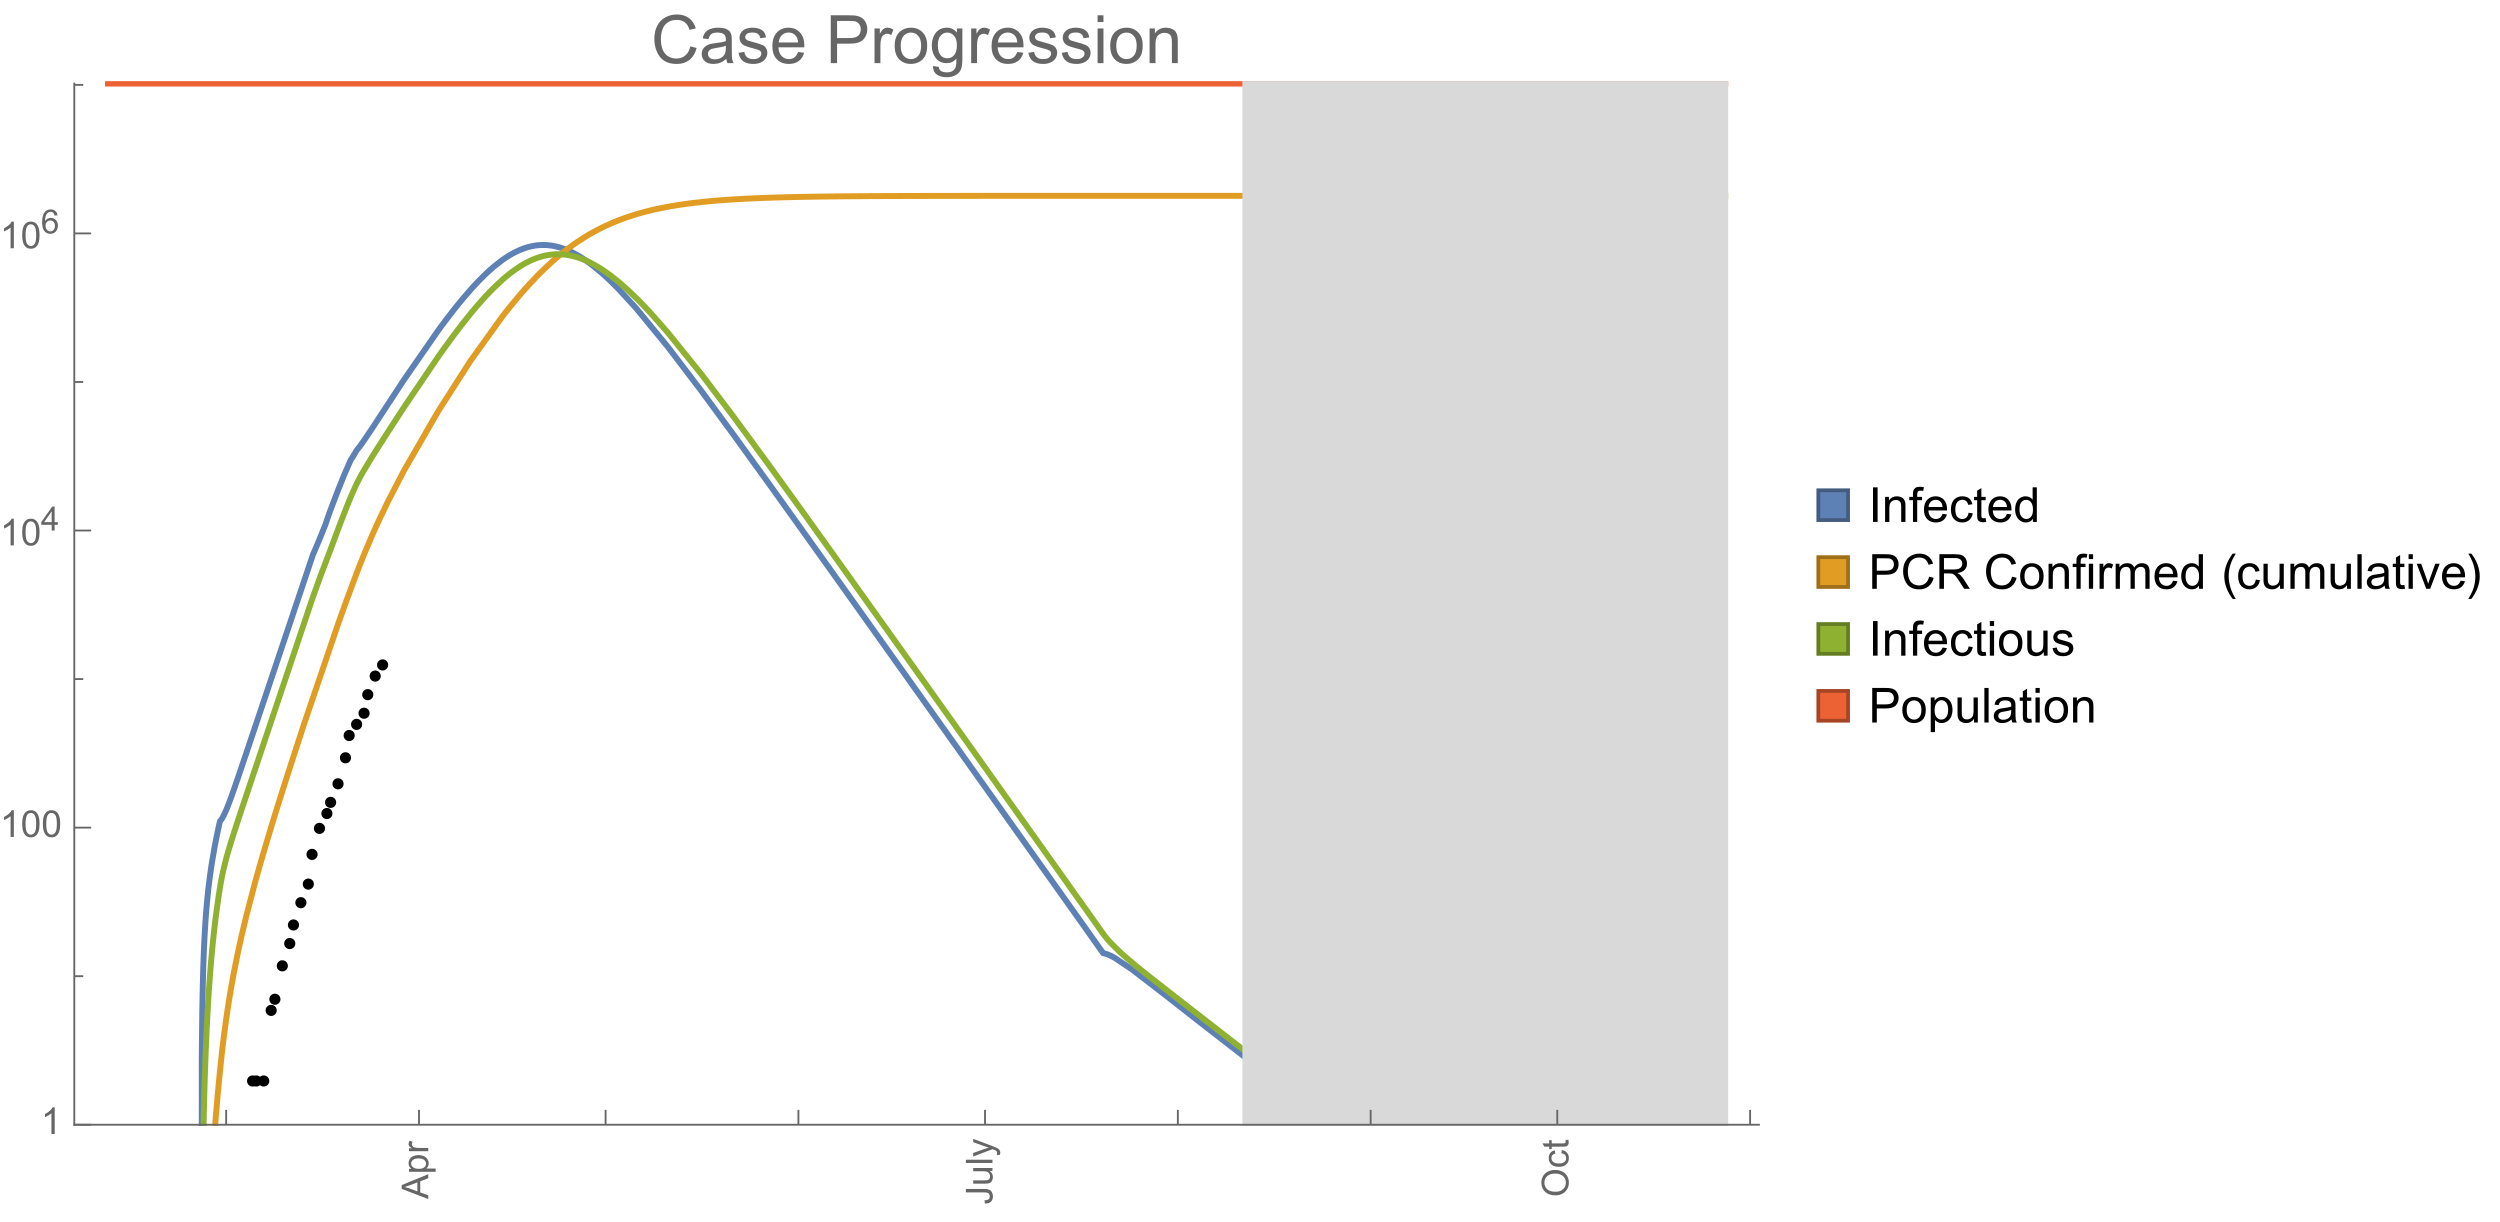 <?xml version="1.0" encoding="UTF-8"?>
<svg xmlns="http://www.w3.org/2000/svg" xmlns:xlink="http://www.w3.org/1999/xlink" width="673pt" height="329pt" viewBox="0 0 673 329" version="1.1">
<defs>
<g>
<symbol overflow="visible" id="glyph0-0">
<path style="stroke:none;" d=""/>
</symbol>
<symbol overflow="visible" id="glyph0-1">
<path style="stroke:none;" d="M 0 0.016 L -7.156 -2.734 L -7.156 -3.754 L 0 -6.684 L 0 -5.605 L -2.168 -4.77 L -2.168 -1.777 L 0 -0.992 Z M -2.938 -2.051 L -2.938 -4.477 L -4.922 -3.73 C -5.523 -3.504 -6.02 -3.332 -6.406 -3.223 C -5.945 -3.133 -5.492 -3.004 -5.039 -2.836 Z M -2.938 -2.051 "/>
</symbol>
<symbol overflow="visible" id="glyph0-2">
<path style="stroke:none;" d="M 1.988 -0.66 L -5.188 -0.66 L -5.188 -1.461 L -4.512 -1.461 C -4.773 -1.648 -4.973 -1.863 -5.105 -2.102 C -5.238 -2.34 -5.305 -2.625 -5.305 -2.965 C -5.305 -3.406 -5.188 -3.797 -4.961 -4.137 C -4.734 -4.477 -4.41 -4.73 -3.996 -4.902 C -3.582 -5.074 -3.125 -5.16 -2.633 -5.16 C -2.102 -5.16 -1.625 -5.066 -1.199 -4.875 C -0.773 -4.684 -0.449 -4.41 -0.223 -4.047 C 0.004 -3.684 0.117 -3.301 0.117 -2.898 C 0.117 -2.605 0.055 -2.344 -0.066 -2.113 C -0.191 -1.879 -0.348 -1.688 -0.535 -1.539 L 1.988 -1.539 Z M -2.562 -1.457 C -1.895 -1.457 -1.402 -1.59 -1.082 -1.859 C -0.766 -2.129 -0.605 -2.457 -0.605 -2.844 C -0.605 -3.234 -0.77 -3.566 -1.102 -3.844 C -1.43 -4.125 -1.941 -4.262 -2.637 -4.262 C -3.297 -4.262 -3.793 -4.125 -4.121 -3.855 C -4.449 -3.582 -4.613 -3.258 -4.613 -2.883 C -4.613 -2.508 -4.438 -2.176 -4.09 -1.887 C -3.738 -1.598 -3.23 -1.457 -2.562 -1.457 Z M -2.562 -1.457 "/>
</symbol>
<symbol overflow="visible" id="glyph0-3">
<path style="stroke:none;" d="M 0 -0.648 L -5.188 -0.648 L -5.188 -1.441 L -4.398 -1.441 C -4.766 -1.641 -5.008 -1.828 -5.125 -2 C -5.242 -2.172 -5.305 -2.359 -5.305 -2.562 C -5.305 -2.859 -5.207 -3.16 -5.02 -3.469 L -4.203 -3.164 C -4.332 -2.949 -4.395 -2.734 -4.395 -2.52 C -4.395 -2.328 -4.336 -2.156 -4.223 -2.004 C -4.105 -1.852 -3.945 -1.738 -3.742 -1.676 C -3.43 -1.578 -3.086 -1.527 -2.715 -1.527 L 0 -1.527 Z M 0 -0.648 "/>
</symbol>
<symbol overflow="visible" id="glyph0-4">
<path style="stroke:none;" d="M -2.031 -0.289 L -2.148 -1.145 C -1.602 -1.164 -1.227 -1.27 -1.023 -1.449 C -0.824 -1.633 -0.723 -1.883 -0.723 -2.207 C -0.723 -2.445 -0.777 -2.648 -0.887 -2.82 C -0.996 -2.992 -1.145 -3.113 -1.332 -3.18 C -1.52 -3.242 -1.816 -3.277 -2.227 -3.277 L -7.156 -3.277 L -7.156 -4.223 L -2.281 -4.223 C -1.68 -4.223 -1.219 -4.152 -0.887 -4.008 C -0.559 -3.863 -0.309 -3.633 -0.137 -3.316 C 0.035 -3.004 0.121 -2.637 0.121 -2.211 C 0.121 -1.582 -0.059 -1.102 -0.418 -0.77 C -0.781 -0.438 -1.32 -0.273 -2.031 -0.289 Z M -2.031 -0.289 "/>
</symbol>
<symbol overflow="visible" id="glyph0-5">
<path style="stroke:none;" d="M 0 -4.059 L -0.762 -4.059 C -0.176 -3.656 0.117 -3.105 0.117 -2.414 C 0.117 -2.105 0.059 -1.82 -0.059 -1.555 C -0.176 -1.289 -0.324 -1.094 -0.5 -0.965 C -0.68 -0.836 -0.895 -0.746 -1.152 -0.695 C -1.324 -0.66 -1.598 -0.641 -1.973 -0.641 L -5.188 -0.641 L -5.188 -1.52 L -2.309 -1.52 C -1.852 -1.52 -1.543 -1.535 -1.383 -1.57 C -1.152 -1.625 -0.969 -1.746 -0.836 -1.922 C -0.703 -2.102 -0.641 -2.324 -0.641 -2.586 C -0.641 -2.852 -0.707 -3.098 -0.844 -3.328 C -0.977 -3.562 -1.16 -3.727 -1.395 -3.82 C -1.625 -3.918 -1.965 -3.965 -2.406 -3.965 L -5.188 -3.965 L -5.188 -4.844 L 0 -4.844 Z M 0 -4.059 "/>
</symbol>
<symbol overflow="visible" id="glyph0-6">
<path style="stroke:none;" d="M 0 -0.641 L -7.156 -0.641 L -7.156 -1.52 L 0 -1.52 Z M 0 -0.641 "/>
</symbol>
<symbol overflow="visible" id="glyph0-7">
<path style="stroke:none;" d="M 1.996 -0.621 L 1.172 -0.523 C 1.223 -0.715 1.25 -0.883 1.25 -1.023 C 1.25 -1.219 1.219 -1.375 1.152 -1.492 C 1.086 -1.609 0.996 -1.707 0.879 -1.781 C 0.789 -1.836 0.574 -1.926 0.227 -2.051 C 0.176 -2.066 0.105 -2.094 0.012 -2.129 L -5.188 -0.16 L -5.188 -1.109 L -2.184 -2.188 C -1.801 -2.328 -1.402 -2.453 -0.98 -2.562 C -1.383 -2.664 -1.777 -2.785 -2.164 -2.926 L -5.188 -4.031 L -5.188 -4.914 L 0.09 -2.938 C 0.66 -2.727 1.051 -2.562 1.266 -2.445 C 1.555 -2.289 1.766 -2.109 1.902 -1.91 C 2.039 -1.707 2.105 -1.465 2.105 -1.188 C 2.105 -1.016 2.07 -0.828 1.996 -0.621 Z M 1.996 -0.621 "/>
</symbol>
<symbol overflow="visible" id="glyph0-8">
<path style="stroke:none;" d="M -3.484 -0.484 C -4.672 -0.484 -5.605 -0.801 -6.277 -1.441 C -6.949 -2.078 -7.285 -2.902 -7.285 -3.91 C -7.285 -4.57 -7.129 -5.168 -6.812 -5.699 C -6.496 -6.23 -6.055 -6.633 -5.492 -6.91 C -4.926 -7.188 -4.285 -7.328 -3.57 -7.328 C -2.844 -7.328 -2.195 -7.184 -1.621 -6.891 C -1.047 -6.598 -0.613 -6.18 -0.32 -5.645 C -0.023 -5.109 0.121 -4.527 0.121 -3.906 C 0.121 -3.234 -0.039 -2.629 -0.367 -2.102 C -0.691 -1.57 -1.137 -1.168 -1.699 -0.895 C -2.262 -0.621 -2.859 -0.484 -3.484 -0.484 Z M -3.473 -1.461 C -2.609 -1.461 -1.93 -1.691 -1.434 -2.156 C -0.938 -2.621 -0.688 -3.203 -0.688 -3.902 C -0.688 -4.613 -0.938 -5.199 -1.441 -5.66 C -1.941 -6.121 -2.652 -6.352 -3.574 -6.352 C -4.156 -6.352 -4.664 -6.254 -5.102 -6.059 C -5.535 -5.859 -5.871 -5.57 -6.109 -5.191 C -6.352 -4.812 -6.469 -4.387 -6.469 -3.918 C -6.469 -3.246 -6.238 -2.668 -5.777 -2.184 C -5.316 -1.703 -4.551 -1.461 -3.473 -1.461 Z M -3.473 -1.461 "/>
</symbol>
<symbol overflow="visible" id="glyph0-9">
<path style="stroke:none;" d="M -1.898 -4.043 L -1.785 -4.906 C -1.191 -4.812 -0.727 -4.57 -0.387 -4.184 C -0.051 -3.793 0.117 -3.316 0.117 -2.75 C 0.117 -2.039 -0.113 -1.469 -0.578 -1.039 C -1.043 -0.605 -1.707 -0.391 -2.574 -0.391 C -3.133 -0.391 -3.625 -0.484 -4.043 -0.668 C -4.461 -0.855 -4.777 -1.137 -4.988 -1.516 C -5.199 -1.895 -5.305 -2.309 -5.305 -2.754 C -5.305 -3.316 -5.16 -3.777 -4.875 -4.137 C -4.59 -4.492 -4.188 -4.723 -3.66 -4.824 L -3.531 -3.969 C -3.879 -3.887 -4.141 -3.746 -4.316 -3.539 C -4.492 -3.332 -4.578 -3.082 -4.578 -2.789 C -4.578 -2.348 -4.422 -1.984 -4.105 -1.711 C -3.789 -1.434 -3.285 -1.293 -2.598 -1.293 C -1.902 -1.293 -1.395 -1.426 -1.078 -1.695 C -0.762 -1.961 -0.605 -2.309 -0.605 -2.738 C -0.605 -3.086 -0.711 -3.371 -0.922 -3.602 C -1.133 -3.836 -1.461 -3.98 -1.898 -4.043 Z M -1.898 -4.043 "/>
</symbol>
<symbol overflow="visible" id="glyph0-10">
<path style="stroke:none;" d="M -0.785 -2.578 L -0.008 -2.703 C 0.043 -2.457 0.07 -2.234 0.07 -2.039 C 0.07 -1.723 0.02 -1.477 -0.082 -1.297 C -0.184 -1.121 -0.316 -1 -0.48 -0.93 C -0.645 -0.855 -0.992 -0.82 -1.52 -0.82 L -4.5 -0.82 L -4.5 -0.176 L -5.188 -0.176 L -5.188 -0.82 L -6.469 -0.82 L -6.996 -1.695 L -5.188 -1.695 L -5.188 -2.578 L -4.5 -2.578 L -4.5 -1.695 L -1.469 -1.695 C -1.219 -1.695 -1.059 -1.711 -0.984 -1.742 C -0.914 -1.773 -0.859 -1.82 -0.816 -1.891 C -0.773 -1.961 -0.75 -2.062 -0.75 -2.191 C -0.75 -2.289 -0.762 -2.418 -0.785 -2.578 Z M -0.785 -2.578 "/>
</symbol>
<symbol overflow="visible" id="glyph1-0">
<path style="stroke:none;" d=""/>
</symbol>
<symbol overflow="visible" id="glyph1-1">
<path style="stroke:none;" d="M 3.727 0 L 2.848 0 L 2.848 -5.602 C 2.637 -5.398 2.359 -5.195 2.016 -4.996 C 1.672 -4.793 1.363 -4.641 1.09 -4.539 L 1.09 -5.391 C 1.582 -5.621 2.012 -5.902 2.379 -6.23 C 2.746 -6.559 3.008 -6.879 3.16 -7.188 L 3.727 -7.188 Z M 3.727 0 "/>
</symbol>
<symbol overflow="visible" id="glyph1-2">
<path style="stroke:none;" d="M 0.414 -3.531 C 0.414 -4.375 0.504 -5.059 0.676 -5.574 C 0.852 -6.09 1.109 -6.488 1.453 -6.766 C 1.797 -7.047 2.227 -7.188 2.75 -7.188 C 3.133 -7.188 3.469 -7.109 3.758 -6.957 C 4.047 -6.801 4.289 -6.578 4.477 -6.285 C 4.664 -5.996 4.812 -5.641 4.922 -5.223 C 5.031 -4.805 5.082 -4.238 5.082 -3.531 C 5.082 -2.691 4.996 -2.012 4.824 -1.496 C 4.652 -0.98 4.395 -0.582 4.051 -0.301 C 3.707 -0.02 3.273 0.121 2.75 0.121 C 2.059 0.121 1.516 -0.125 1.125 -0.621 C 0.652 -1.215 0.414 -2.188 0.414 -3.531 Z M 1.32 -3.531 C 1.32 -2.355 1.457 -1.574 1.73 -1.184 C 2.008 -0.797 2.344 -0.602 2.75 -0.602 C 3.152 -0.602 3.492 -0.797 3.766 -1.188 C 4.043 -1.578 4.18 -2.359 4.18 -3.531 C 4.18 -4.711 4.043 -5.492 3.766 -5.879 C 3.492 -6.266 3.148 -6.461 2.738 -6.461 C 2.336 -6.461 2.012 -6.289 1.773 -5.945 C 1.469 -5.512 1.32 -4.707 1.32 -3.531 Z M 1.32 -3.531 "/>
</symbol>
<symbol overflow="visible" id="glyph2-0">
<path style="stroke:none;" d=""/>
</symbol>
<symbol overflow="visible" id="glyph2-1">
<path style="stroke:none;" d="M 2.91 0 L 2.91 -1.543 L 0.113 -1.543 L 0.113 -2.266 L 3.055 -6.441 L 3.699 -6.441 L 3.699 -2.266 L 4.57 -2.266 L 4.57 -1.543 L 3.699 -1.543 L 3.699 0 Z M 2.91 -2.266 L 2.91 -5.172 L 0.891 -2.266 Z M 2.91 -2.266 "/>
</symbol>
<symbol overflow="visible" id="glyph2-2">
<path style="stroke:none;" d="M 4.477 -4.863 L 3.691 -4.805 C 3.621 -5.113 3.523 -5.34 3.391 -5.48 C 3.18 -5.707 2.914 -5.82 2.602 -5.82 C 2.352 -5.82 2.129 -5.75 1.938 -5.609 C 1.688 -5.426 1.492 -5.16 1.348 -4.812 C 1.203 -4.465 1.133 -3.969 1.125 -3.32 C 1.316 -3.613 1.547 -3.828 1.824 -3.969 C 2.098 -4.109 2.387 -4.18 2.688 -4.18 C 3.215 -4.18 3.664 -3.984 4.035 -3.598 C 4.406 -3.211 4.594 -2.707 4.594 -2.094 C 4.594 -1.688 4.504 -1.312 4.332 -0.965 C 4.156 -0.617 3.918 -0.352 3.613 -0.168 C 3.309 0.016 2.961 0.109 2.574 0.109 C 1.914 0.109 1.379 -0.133 0.961 -0.617 C 0.547 -1.102 0.34 -1.902 0.34 -3.016 C 0.34 -4.262 0.57 -5.164 1.027 -5.73 C 1.43 -6.223 1.969 -6.469 2.648 -6.469 C 3.156 -6.469 3.57 -6.328 3.895 -6.043 C 4.219 -5.758 4.414 -5.367 4.477 -4.863 Z M 1.25 -2.086 C 1.25 -1.812 1.305 -1.555 1.422 -1.305 C 1.539 -1.055 1.699 -0.867 1.906 -0.734 C 2.113 -0.605 2.332 -0.539 2.562 -0.539 C 2.895 -0.539 3.184 -0.676 3.422 -0.945 C 3.664 -1.215 3.785 -1.582 3.785 -2.043 C 3.785 -2.488 3.664 -2.84 3.43 -3.098 C 3.191 -3.352 2.891 -3.48 2.531 -3.48 C 2.172 -3.48 1.871 -3.352 1.621 -3.098 C 1.371 -2.84 1.25 -2.504 1.25 -2.086 Z M 1.25 -2.086 "/>
</symbol>
<symbol overflow="visible" id="glyph3-0">
<path style="stroke:none;" d=""/>
</symbol>
<symbol overflow="visible" id="glyph3-1">
<path style="stroke:none;" d="M 10.582 -4.516 L 12.289 -4.086 C 11.93 -2.688 11.285 -1.617 10.359 -0.883 C 9.43 -0.148 8.293 0.219 6.953 0.219 C 5.562 0.219 4.434 -0.062 3.562 -0.629 C 2.695 -1.195 2.031 -2.012 1.578 -3.086 C 1.125 -4.156 0.898 -5.309 0.898 -6.539 C 0.898 -7.883 1.152 -9.051 1.664 -10.051 C 2.18 -11.051 2.906 -11.809 3.855 -12.328 C 4.801 -12.844 5.844 -13.105 6.977 -13.105 C 8.266 -13.105 9.352 -12.777 10.23 -12.121 C 11.109 -11.465 11.723 -10.539 12.066 -9.352 L 10.391 -8.957 C 10.09 -9.895 9.656 -10.578 9.086 -11.004 C 8.52 -11.43 7.805 -11.645 6.945 -11.645 C 5.953 -11.645 5.125 -11.406 4.461 -10.934 C 3.797 -10.461 3.328 -9.82 3.059 -9.023 C 2.789 -8.223 2.656 -7.398 2.656 -6.547 C 2.656 -5.453 2.812 -4.496 3.133 -3.68 C 3.453 -2.859 3.949 -2.25 4.625 -1.844 C 5.297 -1.441 6.027 -1.238 6.812 -1.238 C 7.766 -1.238 8.574 -1.516 9.238 -2.066 C 9.898 -2.617 10.348 -3.434 10.582 -4.516 Z M 10.582 -4.516 "/>
</symbol>
<symbol overflow="visible" id="glyph3-2">
<path style="stroke:none;" d="M 7.277 -1.152 C 6.691 -0.652 6.129 -0.301 5.586 -0.098 C 5.043 0.109 4.461 0.211 3.84 0.211 C 2.816 0.211 2.027 -0.039 1.477 -0.539 C 0.926 -1.039 0.648 -1.68 0.648 -2.461 C 0.648 -2.918 0.754 -3.336 0.961 -3.715 C 1.172 -4.094 1.441 -4.395 1.781 -4.625 C 2.117 -4.852 2.496 -5.023 2.918 -5.141 C 3.227 -5.223 3.695 -5.305 4.324 -5.379 C 5.602 -5.531 6.543 -5.711 7.145 -5.922 C 7.152 -6.141 7.156 -6.277 7.156 -6.336 C 7.156 -6.98 7.004 -7.438 6.707 -7.699 C 6.301 -8.055 5.703 -8.234 4.906 -8.234 C 4.16 -8.234 3.609 -8.105 3.258 -7.844 C 2.902 -7.582 2.641 -7.121 2.469 -6.461 L 0.922 -6.672 C 1.062 -7.332 1.297 -7.867 1.617 -8.273 C 1.938 -8.68 2.406 -8.996 3.016 -9.215 C 3.625 -9.434 4.328 -9.547 5.133 -9.547 C 5.93 -9.547 6.578 -9.453 7.074 -9.266 C 7.574 -9.078 7.938 -8.84 8.172 -8.555 C 8.406 -8.273 8.57 -7.914 8.664 -7.48 C 8.719 -7.211 8.746 -6.723 8.746 -6.02 L 8.746 -3.91 C 8.746 -2.441 8.777 -1.512 8.848 -1.121 C 8.914 -0.73 9.047 -0.359 9.246 0 L 7.594 0 C 7.43 -0.328 7.324 -0.711 7.277 -1.152 Z M 7.145 -4.684 C 6.57 -4.449 5.711 -4.25 4.562 -4.086 C 3.91 -3.992 3.453 -3.887 3.18 -3.77 C 2.91 -3.652 2.703 -3.48 2.559 -3.258 C 2.41 -3.031 2.336 -2.781 2.336 -2.504 C 2.336 -2.082 2.496 -1.73 2.816 -1.449 C 3.137 -1.168 3.602 -1.027 4.219 -1.027 C 4.828 -1.027 5.371 -1.16 5.844 -1.43 C 6.32 -1.695 6.668 -2.059 6.891 -2.523 C 7.062 -2.879 7.145 -3.406 7.145 -4.105 Z M 7.145 -4.684 "/>
</symbol>
<symbol overflow="visible" id="glyph3-3">
<path style="stroke:none;" d="M 0.555 -2.785 L 2.117 -3.031 C 2.207 -2.406 2.449 -1.926 2.852 -1.59 C 3.254 -1.258 3.812 -1.09 4.535 -1.09 C 5.262 -1.09 5.801 -1.238 6.152 -1.535 C 6.504 -1.828 6.68 -2.176 6.68 -2.574 C 6.68 -2.934 6.523 -3.215 6.215 -3.418 C 5.996 -3.559 5.457 -3.738 4.598 -3.953 C 3.438 -4.246 2.633 -4.5 2.184 -4.715 C 1.734 -4.93 1.395 -5.227 1.164 -5.602 C 0.934 -5.98 0.816 -6.398 0.816 -6.855 C 0.816 -7.273 0.914 -7.656 1.102 -8.012 C 1.293 -8.367 1.555 -8.66 1.883 -8.895 C 2.129 -9.078 2.461 -9.23 2.887 -9.355 C 3.312 -9.48 3.766 -9.547 4.254 -9.547 C 4.984 -9.547 5.629 -9.438 6.184 -9.227 C 6.738 -9.016 7.145 -8.73 7.41 -8.371 C 7.672 -8.012 7.855 -7.531 7.953 -6.926 L 6.406 -6.715 C 6.336 -7.195 6.133 -7.57 5.797 -7.84 C 5.461 -8.109 4.984 -8.242 4.367 -8.242 C 3.641 -8.242 3.125 -8.125 2.812 -7.883 C 2.5 -7.645 2.348 -7.363 2.348 -7.039 C 2.348 -6.836 2.41 -6.648 2.539 -6.484 C 2.668 -6.316 2.871 -6.176 3.148 -6.062 C 3.305 -6.004 3.77 -5.871 4.543 -5.66 C 5.664 -5.359 6.445 -5.117 6.887 -4.926 C 7.328 -4.734 7.676 -4.461 7.93 -4.094 C 8.18 -3.73 8.305 -3.281 8.305 -2.742 C 8.305 -2.215 8.152 -1.719 7.844 -1.254 C 7.535 -0.789 7.094 -0.426 6.512 -0.172 C 5.934 0.082 5.277 0.211 4.543 0.211 C 3.332 0.211 2.406 -0.039 1.77 -0.547 C 1.133 -1.051 0.73 -1.797 0.555 -2.785 Z M 0.555 -2.785 "/>
</symbol>
<symbol overflow="visible" id="glyph3-4">
<path style="stroke:none;" d="M 7.578 -3.008 L 9.211 -2.805 C 8.953 -1.848 8.477 -1.109 7.777 -0.578 C 7.082 -0.051 6.191 0.211 5.105 0.211 C 3.742 0.211 2.66 -0.211 1.859 -1.051 C 1.059 -1.891 0.66 -3.07 0.66 -4.586 C 0.66 -6.156 1.062 -7.375 1.871 -8.242 C 2.68 -9.109 3.73 -9.547 5.02 -9.547 C 6.266 -9.547 7.285 -9.121 8.078 -8.27 C 8.867 -7.422 9.266 -6.227 9.266 -4.684 C 9.266 -4.59 9.262 -4.449 9.254 -4.262 L 2.293 -4.262 C 2.352 -3.238 2.641 -2.453 3.164 -1.906 C 3.688 -1.363 4.336 -1.09 5.117 -1.09 C 5.695 -1.09 6.191 -1.242 6.602 -1.547 C 7.012 -1.852 7.336 -2.336 7.578 -3.008 Z M 2.383 -5.562 L 7.594 -5.562 C 7.523 -6.348 7.324 -6.938 6.996 -7.328 C 6.492 -7.938 5.84 -8.242 5.035 -8.242 C 4.309 -8.242 3.699 -8 3.203 -7.516 C 2.707 -7.027 2.434 -6.379 2.383 -5.562 Z M 2.383 -5.562 "/>
</symbol>
<symbol overflow="visible" id="glyph3-5">
<path style="stroke:none;" d="M 1.391 0 L 1.391 -12.883 L 6.25 -12.883 C 7.105 -12.883 7.758 -12.844 8.211 -12.762 C 8.844 -12.656 9.371 -12.457 9.801 -12.16 C 10.227 -11.863 10.57 -11.449 10.832 -10.914 C 11.094 -10.383 11.223 -9.797 11.223 -9.156 C 11.223 -8.062 10.875 -7.137 10.18 -6.375 C 9.48 -5.617 8.219 -5.238 6.398 -5.238 L 3.094 -5.238 L 3.094 0 Z M 3.094 -6.758 L 6.426 -6.758 C 7.527 -6.758 8.309 -6.965 8.773 -7.375 C 9.234 -7.785 9.465 -8.359 9.465 -9.105 C 9.465 -9.645 9.328 -10.105 9.059 -10.488 C 8.785 -10.875 8.426 -11.125 7.98 -11.25 C 7.695 -11.328 7.164 -11.363 6.391 -11.363 L 3.094 -11.363 Z M 3.094 -6.758 "/>
</symbol>
<symbol overflow="visible" id="glyph3-6">
<path style="stroke:none;" d="M 1.168 0 L 1.168 -9.336 L 2.594 -9.336 L 2.594 -7.918 C 2.957 -8.582 3.293 -9.016 3.598 -9.227 C 3.906 -9.438 4.246 -9.547 4.613 -9.547 C 5.148 -9.547 5.688 -9.375 6.242 -9.035 L 5.695 -7.566 C 5.309 -7.797 4.922 -7.91 4.535 -7.91 C 4.188 -7.91 3.879 -7.805 3.602 -7.598 C 3.328 -7.391 3.133 -7.102 3.016 -6.734 C 2.84 -6.172 2.75 -5.555 2.75 -4.887 L 2.75 0 Z M 1.168 0 "/>
</symbol>
<symbol overflow="visible" id="glyph3-7">
<path style="stroke:none;" d="M 0.598 -4.668 C 0.598 -6.395 1.078 -7.676 2.039 -8.508 C 2.844 -9.199 3.82 -9.547 4.977 -9.547 C 6.258 -9.547 7.305 -9.125 8.121 -8.285 C 8.938 -7.445 9.344 -6.281 9.344 -4.797 C 9.344 -3.598 9.164 -2.652 8.801 -1.965 C 8.441 -1.277 7.918 -0.742 7.23 -0.359 C 6.539 0.02 5.789 0.211 4.977 0.211 C 3.668 0.211 2.613 -0.207 1.805 -1.047 C 1 -1.883 0.598 -3.09 0.598 -4.668 Z M 2.223 -4.668 C 2.223 -3.473 2.484 -2.578 3.008 -1.98 C 3.527 -1.387 4.184 -1.09 4.977 -1.09 C 5.762 -1.09 6.414 -1.391 6.934 -1.984 C 7.457 -2.582 7.719 -3.496 7.719 -4.719 C 7.719 -5.875 7.453 -6.75 6.93 -7.344 C 6.406 -7.938 5.754 -8.234 4.977 -8.234 C 4.184 -8.234 3.527 -7.938 3.008 -7.348 C 2.484 -6.758 2.223 -5.863 2.223 -4.668 Z M 2.223 -4.668 "/>
</symbol>
<symbol overflow="visible" id="glyph3-8">
<path style="stroke:none;" d="M 0.898 0.773 L 2.434 1 C 2.5 1.477 2.68 1.82 2.969 2.039 C 3.363 2.332 3.898 2.477 4.578 2.477 C 5.312 2.477 5.875 2.332 6.273 2.039 C 6.672 1.746 6.945 1.336 7.086 0.809 C 7.168 0.484 7.203 -0.191 7.199 -1.223 C 6.508 -0.406 5.645 0 4.613 0 C 3.332 0 2.336 -0.461 1.633 -1.391 C 0.93 -2.316 0.578 -3.426 0.578 -4.719 C 0.578 -5.609 0.742 -6.434 1.062 -7.184 C 1.387 -7.938 1.852 -8.52 2.465 -8.93 C 3.078 -9.34 3.797 -9.547 4.625 -9.547 C 5.727 -9.547 6.633 -9.102 7.348 -8.211 L 7.348 -9.336 L 8.805 -9.336 L 8.805 -1.266 C 8.805 0.188 8.66 1.219 8.363 1.824 C 8.066 2.43 7.598 2.91 6.957 3.262 C 6.316 3.613 5.523 3.789 4.586 3.789 C 3.473 3.789 2.574 3.539 1.891 3.035 C 1.203 2.535 0.875 1.781 0.898 0.773 Z M 2.207 -4.836 C 2.207 -3.609 2.449 -2.715 2.938 -2.152 C 3.422 -1.59 4.031 -1.309 4.766 -1.309 C 5.492 -1.309 6.102 -1.59 6.594 -2.148 C 7.086 -2.707 7.328 -3.586 7.328 -4.781 C 7.328 -5.922 7.078 -6.785 6.57 -7.367 C 6.062 -7.945 5.453 -8.234 4.738 -8.234 C 4.035 -8.234 3.438 -7.949 2.945 -7.379 C 2.453 -6.809 2.207 -5.961 2.207 -4.836 Z M 2.207 -4.836 "/>
</symbol>
<symbol overflow="visible" id="glyph3-9">
<path style="stroke:none;" d="M 1.195 -11.066 L 1.195 -12.883 L 2.777 -12.883 L 2.777 -11.066 Z M 1.195 0 L 1.195 -9.336 L 2.777 -9.336 L 2.777 0 Z M 1.195 0 "/>
</symbol>
<symbol overflow="visible" id="glyph3-10">
<path style="stroke:none;" d="M 1.188 0 L 1.188 -9.336 L 2.609 -9.336 L 2.609 -8.008 C 3.297 -9.031 4.285 -9.547 5.582 -9.547 C 6.145 -9.547 6.66 -9.445 7.133 -9.242 C 7.605 -9.039 7.957 -8.773 8.191 -8.445 C 8.426 -8.117 8.59 -7.727 8.684 -7.277 C 8.742 -6.984 8.773 -6.473 8.773 -5.738 L 8.773 0 L 7.188 0 L 7.188 -5.68 C 7.188 -6.324 7.129 -6.805 7.004 -7.125 C 6.883 -7.445 6.664 -7.699 6.352 -7.887 C 6.039 -8.078 5.668 -8.172 5.246 -8.172 C 4.574 -8.172 3.992 -7.961 3.504 -7.531 C 3.016 -7.105 2.77 -6.293 2.77 -5.098 L 2.77 0 Z M 1.188 0 "/>
</symbol>
<symbol overflow="visible" id="glyph4-0">
<path style="stroke:none;" d=""/>
</symbol>
<symbol overflow="visible" id="glyph4-1">
<path style="stroke:none;" d="M 1.211 0 L 1.211 -9.305 L 2.445 -9.305 L 2.445 0 Z M 1.211 0 "/>
</symbol>
<symbol overflow="visible" id="glyph4-2">
<path style="stroke:none;" d="M 0.855 0 L 0.855 -6.742 L 1.887 -6.742 L 1.887 -5.781 C 2.383 -6.523 3.094 -6.895 4.031 -6.895 C 4.438 -6.895 4.809 -6.82 5.152 -6.676 C 5.492 -6.527 5.746 -6.336 5.914 -6.102 C 6.086 -5.863 6.203 -5.582 6.273 -5.258 C 6.312 -5.047 6.336 -4.676 6.336 -4.145 L 6.336 0 L 5.191 0 L 5.191 -4.102 C 5.191 -4.566 5.148 -4.914 5.059 -5.145 C 4.969 -5.375 4.812 -5.559 4.586 -5.695 C 4.359 -5.836 4.094 -5.902 3.789 -5.902 C 3.305 -5.902 2.883 -5.75 2.531 -5.441 C 2.176 -5.133 2 -4.547 2 -3.68 L 2 0 Z M 0.855 0 "/>
</symbol>
<symbol overflow="visible" id="glyph4-3">
<path style="stroke:none;" d="M 1.129 0 L 1.129 -5.852 L 0.121 -5.852 L 0.121 -6.742 L 1.129 -6.742 L 1.129 -7.457 C 1.129 -7.91 1.172 -8.246 1.25 -8.469 C 1.359 -8.766 1.555 -9.004 1.832 -9.188 C 2.109 -9.371 2.496 -9.465 2.996 -9.465 C 3.316 -9.465 3.672 -9.426 4.062 -9.352 L 3.891 -8.352 C 3.652 -8.395 3.43 -8.418 3.219 -8.418 C 2.871 -8.418 2.625 -8.344 2.48 -8.195 C 2.336 -8.047 2.266 -7.77 2.266 -7.363 L 2.266 -6.742 L 3.578 -6.742 L 3.578 -5.852 L 2.266 -5.852 L 2.266 0 Z M 1.129 0 "/>
</symbol>
<symbol overflow="visible" id="glyph4-4">
<path style="stroke:none;" d="M 5.473 -2.172 L 6.652 -2.023 C 6.465 -1.336 6.121 -0.801 5.617 -0.418 C 5.113 -0.039 4.473 0.152 3.688 0.152 C 2.703 0.152 1.922 -0.152 1.344 -0.758 C 0.766 -1.367 0.477 -2.219 0.477 -3.312 C 0.477 -4.445 0.77 -5.328 1.352 -5.953 C 1.938 -6.578 2.695 -6.895 3.625 -6.895 C 4.527 -6.895 5.262 -6.586 5.832 -5.973 C 6.406 -5.359 6.691 -4.496 6.691 -3.383 C 6.691 -3.316 6.688 -3.215 6.684 -3.078 L 1.656 -3.078 C 1.699 -2.336 1.91 -1.77 2.285 -1.379 C 2.66 -0.984 3.133 -0.789 3.695 -0.789 C 4.113 -0.789 4.473 -0.898 4.766 -1.117 C 5.062 -1.336 5.297 -1.688 5.473 -2.172 Z M 1.719 -4.02 L 5.484 -4.02 C 5.434 -4.586 5.289 -5.012 5.055 -5.293 C 4.688 -5.734 4.219 -5.953 3.637 -5.953 C 3.113 -5.953 2.672 -5.777 2.312 -5.426 C 1.957 -5.074 1.758 -4.605 1.719 -4.02 Z M 1.719 -4.02 "/>
</symbol>
<symbol overflow="visible" id="glyph4-5">
<path style="stroke:none;" d="M 5.258 -2.469 L 6.379 -2.324 C 6.258 -1.551 5.941 -0.941 5.438 -0.504 C 4.93 -0.066 4.309 0.152 3.574 0.152 C 2.652 0.152 1.91 -0.148 1.348 -0.754 C 0.789 -1.355 0.508 -2.219 0.508 -3.344 C 0.508 -4.074 0.629 -4.711 0.871 -5.258 C 1.109 -5.801 1.477 -6.211 1.973 -6.484 C 2.465 -6.758 3 -6.895 3.578 -6.895 C 4.312 -6.895 4.91 -6.707 5.375 -6.34 C 5.84 -5.969 6.141 -5.441 6.273 -4.762 L 5.16 -4.59 C 5.055 -5.043 4.867 -5.383 4.598 -5.609 C 4.328 -5.84 4.004 -5.953 3.625 -5.953 C 3.051 -5.953 2.582 -5.746 2.223 -5.336 C 1.863 -4.922 1.684 -4.27 1.684 -3.375 C 1.684 -2.469 1.855 -1.812 2.203 -1.402 C 2.551 -0.992 3.004 -0.789 3.562 -0.789 C 4.012 -0.789 4.383 -0.926 4.684 -1.199 C 4.984 -1.477 5.176 -1.898 5.258 -2.469 Z M 5.258 -2.469 "/>
</symbol>
<symbol overflow="visible" id="glyph4-6">
<path style="stroke:none;" d="M 3.352 -1.023 L 3.516 -0.012 C 3.195 0.055 2.906 0.09 2.652 0.09 C 2.238 0.09 1.918 0.023 1.688 -0.109 C 1.461 -0.238 1.301 -0.41 1.207 -0.625 C 1.113 -0.84 1.066 -1.289 1.066 -1.973 L 1.066 -5.852 L 0.227 -5.852 L 0.227 -6.742 L 1.066 -6.742 L 1.066 -8.41 L 2.203 -9.098 L 2.203 -6.742 L 3.352 -6.742 L 3.352 -5.852 L 2.203 -5.852 L 2.203 -1.91 C 2.203 -1.586 2.223 -1.375 2.262 -1.281 C 2.305 -1.188 2.367 -1.113 2.461 -1.059 C 2.551 -1.004 2.68 -0.977 2.852 -0.977 C 2.977 -0.977 3.145 -0.992 3.352 -1.023 Z M 3.352 -1.023 "/>
</symbol>
<symbol overflow="visible" id="glyph4-7">
<path style="stroke:none;" d="M 5.23 0 L 5.23 -0.852 C 4.805 -0.184 4.176 0.152 3.344 0.152 C 2.809 0.152 2.312 0.004 1.863 -0.293 C 1.414 -0.59 1.062 -1 0.816 -1.531 C 0.57 -2.062 0.445 -2.676 0.445 -3.363 C 0.445 -4.035 0.555 -4.648 0.781 -5.195 C 1.004 -5.742 1.34 -6.164 1.789 -6.457 C 2.238 -6.75 2.738 -6.895 3.293 -6.895 C 3.699 -6.895 4.062 -6.809 4.379 -6.637 C 4.695 -6.465 4.957 -6.242 5.156 -5.969 L 5.156 -9.305 L 6.289 -9.305 L 6.289 0 Z M 1.617 -3.363 C 1.617 -2.5 1.801 -1.855 2.164 -1.43 C 2.527 -1 2.957 -0.789 3.453 -0.789 C 3.953 -0.789 4.375 -0.992 4.727 -1.398 C 5.074 -1.809 5.25 -2.43 5.25 -3.27 C 5.25 -4.191 5.07 -4.867 4.715 -5.301 C 4.359 -5.73 3.922 -5.949 3.402 -5.949 C 2.895 -5.949 2.469 -5.742 2.129 -5.324 C 1.789 -4.91 1.617 -4.258 1.617 -3.363 Z M 1.617 -3.363 "/>
</symbol>
<symbol overflow="visible" id="glyph4-8">
<path style="stroke:none;" d="M 1.004 0 L 1.004 -9.305 L 4.512 -9.305 C 5.129 -9.305 5.602 -9.277 5.93 -9.219 C 6.387 -9.141 6.77 -8.996 7.078 -8.781 C 7.387 -8.566 7.637 -8.27 7.824 -7.883 C 8.012 -7.5 8.105 -7.074 8.105 -6.613 C 8.105 -5.824 7.855 -5.152 7.352 -4.605 C 6.848 -4.059 5.938 -3.781 4.621 -3.781 L 2.234 -3.781 L 2.234 0 Z M 2.234 -4.883 L 4.641 -4.883 C 5.438 -4.883 6 -5.031 6.336 -5.324 C 6.668 -5.621 6.836 -6.039 6.836 -6.578 C 6.836 -6.965 6.738 -7.297 6.543 -7.574 C 6.344 -7.852 6.086 -8.035 5.766 -8.125 C 5.559 -8.18 5.172 -8.207 4.613 -8.207 L 2.234 -8.207 Z M 2.234 -4.883 "/>
</symbol>
<symbol overflow="visible" id="glyph4-9">
<path style="stroke:none;" d="M 7.641 -3.262 L 8.875 -2.953 C 8.617 -1.941 8.152 -1.168 7.48 -0.637 C 6.809 -0.105 5.988 0.16 5.02 0.16 C 4.016 0.16 3.203 -0.047 2.574 -0.453 C 1.945 -0.863 1.469 -1.453 1.141 -2.227 C 0.812 -3 0.648 -3.836 0.648 -4.723 C 0.648 -5.691 0.832 -6.535 1.203 -7.258 C 1.574 -7.98 2.102 -8.527 2.785 -8.902 C 3.469 -9.277 4.219 -9.465 5.039 -9.465 C 5.969 -9.465 6.754 -9.227 7.391 -8.754 C 8.023 -8.281 8.465 -7.613 8.715 -6.754 L 7.504 -6.469 C 7.289 -7.145 6.973 -7.637 6.562 -7.945 C 6.152 -8.254 5.637 -8.41 5.016 -8.41 C 4.301 -8.41 3.703 -8.238 3.223 -7.898 C 2.742 -7.555 2.402 -7.094 2.211 -6.516 C 2.016 -5.938 1.918 -5.344 1.918 -4.73 C 1.918 -3.938 2.031 -3.246 2.262 -2.656 C 2.492 -2.066 2.852 -1.625 3.34 -1.332 C 3.824 -1.039 4.352 -0.895 4.918 -0.895 C 5.609 -0.895 6.191 -1.094 6.672 -1.492 C 7.148 -1.891 7.473 -2.48 7.641 -3.262 Z M 7.641 -3.262 "/>
</symbol>
<symbol overflow="visible" id="glyph4-10">
<path style="stroke:none;" d="M 1.023 0 L 1.023 -9.305 L 5.148 -9.305 C 5.977 -9.305 6.609 -9.223 7.039 -9.055 C 7.473 -8.887 7.816 -8.594 8.074 -8.168 C 8.332 -7.746 8.461 -7.277 8.461 -6.766 C 8.461 -6.105 8.246 -5.551 7.82 -5.098 C 7.395 -4.645 6.734 -4.355 5.84 -4.234 C 6.164 -4.078 6.414 -3.922 6.582 -3.77 C 6.941 -3.441 7.281 -3.027 7.605 -2.531 L 9.223 0 L 7.676 0 L 6.441 -1.938 C 6.082 -2.496 5.785 -2.922 5.555 -3.219 C 5.32 -3.516 5.113 -3.723 4.93 -3.84 C 4.746 -3.957 4.559 -4.043 4.367 -4.086 C 4.227 -4.117 4 -4.133 3.68 -4.133 L 2.254 -4.133 L 2.254 0 Z M 2.254 -5.199 L 4.898 -5.199 C 5.461 -5.199 5.902 -5.258 6.219 -5.375 C 6.539 -5.492 6.781 -5.676 6.945 -5.934 C 7.109 -6.188 7.191 -6.465 7.191 -6.766 C 7.191 -7.207 7.031 -7.57 6.711 -7.852 C 6.391 -8.137 5.887 -8.277 5.199 -8.277 L 2.254 -8.277 Z M 2.254 -5.199 "/>
</symbol>
<symbol overflow="visible" id="glyph4-11">
<path style="stroke:none;" d="M 0.43 -3.371 C 0.43 -4.617 0.777 -5.543 1.473 -6.145 C 2.051 -6.645 2.758 -6.895 3.594 -6.895 C 4.52 -6.895 5.277 -6.59 5.867 -5.984 C 6.453 -5.375 6.746 -4.535 6.746 -3.465 C 6.746 -2.598 6.617 -1.914 6.355 -1.418 C 6.098 -0.922 5.719 -0.535 5.223 -0.262 C 4.723 0.016 4.18 0.152 3.594 0.152 C 2.648 0.152 1.887 -0.148 1.305 -0.754 C 0.723 -1.359 0.43 -2.23 0.43 -3.371 Z M 1.605 -3.371 C 1.605 -2.508 1.793 -1.859 2.172 -1.43 C 2.547 -1 3.023 -0.789 3.594 -0.789 C 4.16 -0.789 4.633 -1.004 5.008 -1.434 C 5.383 -1.867 5.574 -2.523 5.574 -3.41 C 5.574 -4.242 5.383 -4.875 5.004 -5.305 C 4.625 -5.734 4.156 -5.949 3.594 -5.949 C 3.023 -5.949 2.547 -5.734 2.172 -5.305 C 1.793 -4.879 1.605 -4.234 1.605 -3.371 Z M 1.605 -3.371 "/>
</symbol>
<symbol overflow="visible" id="glyph4-12">
<path style="stroke:none;" d="M 0.863 -7.992 L 0.863 -9.305 L 2.008 -9.305 L 2.008 -7.992 Z M 0.863 0 L 0.863 -6.742 L 2.008 -6.742 L 2.008 0 Z M 0.863 0 "/>
</symbol>
<symbol overflow="visible" id="glyph4-13">
<path style="stroke:none;" d="M 0.844 0 L 0.844 -6.742 L 1.871 -6.742 L 1.871 -5.719 C 2.133 -6.195 2.379 -6.512 2.598 -6.664 C 2.82 -6.816 3.066 -6.895 3.332 -6.895 C 3.719 -6.895 4.109 -6.77 4.508 -6.523 L 4.113 -5.465 C 3.836 -5.629 3.555 -5.711 3.273 -5.711 C 3.023 -5.711 2.801 -5.637 2.602 -5.488 C 2.402 -5.336 2.262 -5.129 2.176 -4.863 C 2.051 -4.457 1.988 -4.012 1.988 -3.531 L 1.988 0 Z M 0.844 0 "/>
</symbol>
<symbol overflow="visible" id="glyph4-14">
<path style="stroke:none;" d="M 0.855 0 L 0.855 -6.742 L 1.879 -6.742 L 1.879 -5.797 C 2.09 -6.125 2.371 -6.391 2.723 -6.594 C 3.074 -6.793 3.473 -6.895 3.922 -6.895 C 4.422 -6.895 4.832 -6.789 5.152 -6.582 C 5.473 -6.375 5.695 -6.086 5.828 -5.711 C 6.359 -6.5 7.055 -6.895 7.91 -6.895 C 8.578 -6.895 9.094 -6.707 9.453 -6.34 C 9.812 -5.969 9.992 -5.398 9.992 -4.629 L 9.992 0 L 8.855 0 L 8.855 -4.246 C 8.855 -4.703 8.816 -5.031 8.742 -5.234 C 8.668 -5.434 8.535 -5.598 8.34 -5.719 C 8.145 -5.844 7.918 -5.902 7.656 -5.902 C 7.18 -5.902 6.789 -5.746 6.477 -5.43 C 6.164 -5.113 6.004 -4.609 6.004 -3.918 L 6.004 0 L 4.863 0 L 4.863 -4.379 C 4.863 -4.887 4.77 -5.27 4.582 -5.523 C 4.398 -5.777 4.094 -5.902 3.668 -5.902 C 3.348 -5.902 3.051 -5.82 2.777 -5.648 C 2.504 -5.48 2.305 -5.234 2.184 -4.906 C 2.062 -4.582 2 -4.109 2 -3.496 L 2 0 Z M 0.855 0 "/>
</symbol>
<symbol overflow="visible" id="glyph4-15">
<path style="stroke:none;" d="M 5.273 0 L 5.273 -0.992 C 4.75 -0.23 4.039 0.152 3.137 0.152 C 2.738 0.152 2.367 0.078 2.023 -0.078 C 1.676 -0.23 1.422 -0.422 1.254 -0.652 C 1.086 -0.883 0.969 -1.164 0.902 -1.5 C 0.855 -1.723 0.832 -2.078 0.832 -2.562 L 0.832 -6.742 L 1.973 -6.742 L 1.973 -3.004 C 1.973 -2.406 1.996 -2.004 2.043 -1.797 C 2.117 -1.496 2.27 -1.262 2.5 -1.09 C 2.734 -0.918 3.023 -0.832 3.363 -0.832 C 3.707 -0.832 4.027 -0.918 4.328 -1.094 C 4.629 -1.27 4.844 -1.508 4.969 -1.812 C 5.094 -2.113 5.156 -2.555 5.156 -3.129 L 5.156 -6.742 L 6.297 -6.742 L 6.297 0 Z M 5.273 0 "/>
</symbol>
<symbol overflow="visible" id="glyph4-16">
<path style="stroke:none;" d="M 0.832 0 L 0.832 -9.305 L 1.973 -9.305 L 1.973 0 Z M 0.832 0 "/>
</symbol>
<symbol overflow="visible" id="glyph4-17">
<path style="stroke:none;" d="M 5.258 -0.832 C 4.832 -0.473 4.426 -0.219 4.035 -0.07 C 3.645 0.078 3.223 0.152 2.773 0.152 C 2.031 0.152 1.465 -0.027 1.066 -0.391 C 0.668 -0.754 0.469 -1.215 0.469 -1.777 C 0.469 -2.109 0.543 -2.41 0.695 -2.684 C 0.844 -2.957 1.043 -3.172 1.285 -3.34 C 1.527 -3.504 1.805 -3.629 2.109 -3.715 C 2.332 -3.773 2.672 -3.828 3.125 -3.883 C 4.047 -3.992 4.727 -4.125 5.16 -4.277 C 5.164 -4.434 5.168 -4.535 5.168 -4.578 C 5.168 -5.043 5.059 -5.371 4.844 -5.562 C 4.551 -5.82 4.117 -5.949 3.543 -5.949 C 3.004 -5.949 2.609 -5.855 2.352 -5.664 C 2.094 -5.477 1.906 -5.145 1.785 -4.664 L 0.668 -4.816 C 0.77 -5.297 0.934 -5.684 1.168 -5.977 C 1.402 -6.27 1.738 -6.496 2.176 -6.656 C 2.617 -6.812 3.129 -6.895 3.707 -6.895 C 4.281 -6.895 4.75 -6.824 5.109 -6.691 C 5.469 -6.555 5.734 -6.383 5.902 -6.18 C 6.07 -5.973 6.191 -5.715 6.258 -5.402 C 6.297 -5.207 6.316 -4.855 6.316 -4.348 L 6.316 -2.824 C 6.316 -1.762 6.34 -1.09 6.391 -0.809 C 6.438 -0.527 6.535 -0.258 6.68 0 L 5.484 0 C 5.367 -0.238 5.289 -0.516 5.258 -0.832 Z M 5.16 -3.383 C 4.746 -3.215 4.125 -3.07 3.293 -2.953 C 2.824 -2.883 2.492 -2.809 2.297 -2.723 C 2.102 -2.637 1.953 -2.516 1.848 -2.352 C 1.742 -2.188 1.688 -2.008 1.688 -1.809 C 1.688 -1.504 1.805 -1.25 2.035 -1.047 C 2.266 -0.844 2.602 -0.742 3.047 -0.742 C 3.488 -0.742 3.879 -0.84 4.223 -1.031 C 4.562 -1.223 4.816 -1.488 4.977 -1.82 C 5.098 -2.078 5.16 -2.461 5.16 -2.965 Z M 5.16 -3.383 "/>
</symbol>
<symbol overflow="visible" id="glyph4-18">
<path style="stroke:none;" d="M 2.73 0 L 0.164 -6.742 L 1.371 -6.742 L 2.82 -2.703 C 2.977 -2.27 3.117 -1.816 3.25 -1.344 C 3.352 -1.699 3.492 -2.129 3.676 -2.629 L 5.172 -6.742 L 6.348 -6.742 L 3.797 0 Z M 2.73 0 "/>
</symbol>
<symbol overflow="visible" id="glyph4-19">
<path style="stroke:none;" d="M 0.398 -2.012 L 1.531 -2.191 C 1.594 -1.738 1.77 -1.391 2.059 -1.148 C 2.348 -0.906 2.754 -0.789 3.273 -0.789 C 3.801 -0.789 4.188 -0.895 4.445 -1.109 C 4.699 -1.32 4.824 -1.57 4.824 -1.859 C 4.824 -2.117 4.711 -2.32 4.488 -2.469 C 4.332 -2.57 3.941 -2.699 3.32 -2.855 C 2.48 -3.066 1.902 -3.25 1.578 -3.406 C 1.254 -3.559 1.008 -3.773 0.84 -4.047 C 0.672 -4.32 0.59 -4.621 0.59 -4.953 C 0.59 -5.254 0.66 -5.531 0.797 -5.785 C 0.934 -6.043 1.121 -6.254 1.359 -6.422 C 1.535 -6.555 1.777 -6.668 2.086 -6.758 C 2.391 -6.848 2.723 -6.895 3.07 -6.895 C 3.602 -6.895 4.066 -6.816 4.465 -6.664 C 4.867 -6.512 5.16 -6.305 5.352 -6.047 C 5.543 -5.785 5.672 -5.438 5.746 -5 L 4.629 -4.852 C 4.578 -5.195 4.43 -5.469 4.188 -5.664 C 3.945 -5.859 3.598 -5.953 3.156 -5.953 C 2.629 -5.953 2.254 -5.867 2.031 -5.695 C 1.809 -5.52 1.695 -5.316 1.695 -5.086 C 1.695 -4.938 1.742 -4.805 1.836 -4.684 C 1.93 -4.562 2.074 -4.461 2.273 -4.379 C 2.387 -4.336 2.723 -4.242 3.281 -4.086 C 4.09 -3.871 4.652 -3.695 4.973 -3.559 C 5.293 -3.422 5.543 -3.219 5.727 -2.957 C 5.906 -2.695 6 -2.371 6 -1.98 C 6 -1.602 5.887 -1.242 5.664 -0.906 C 5.441 -0.57 5.121 -0.309 4.703 -0.125 C 4.285 0.059 3.812 0.152 3.281 0.152 C 2.406 0.152 1.738 -0.031 1.277 -0.395 C 0.82 -0.758 0.527 -1.297 0.398 -2.012 Z M 0.398 -2.012 "/>
</symbol>
<symbol overflow="visible" id="glyph4-20">
<path style="stroke:none;" d="M 0.855 2.582 L 0.855 -6.742 L 1.898 -6.742 L 1.898 -5.867 C 2.145 -6.207 2.422 -6.465 2.73 -6.637 C 3.039 -6.809 3.414 -6.895 3.852 -6.895 C 4.43 -6.895 4.938 -6.746 5.375 -6.449 C 5.816 -6.152 6.148 -5.734 6.375 -5.195 C 6.598 -4.656 6.711 -4.066 6.711 -3.422 C 6.711 -2.73 6.586 -2.109 6.34 -1.559 C 6.09 -1.008 5.73 -0.582 5.258 -0.289 C 4.785 0.004 4.289 0.152 3.77 0.152 C 3.391 0.152 3.047 0.07 2.746 -0.09 C 2.441 -0.25 2.195 -0.453 2 -0.699 L 2 2.582 Z M 1.891 -3.332 C 1.891 -2.465 2.066 -1.824 2.418 -1.41 C 2.77 -0.996 3.195 -0.789 3.695 -0.789 C 4.203 -0.789 4.637 -1 5 -1.43 C 5.359 -1.859 5.543 -2.527 5.543 -3.43 C 5.543 -4.289 5.363 -4.93 5.012 -5.359 C 4.656 -5.785 4.234 -6 3.746 -6 C 3.258 -6 2.828 -5.77 2.453 -5.316 C 2.078 -4.859 1.891 -4.199 1.891 -3.332 Z M 1.891 -3.332 "/>
</symbol>
<symbol overflow="visible" id="glyph5-0">
<path style="stroke:none;" d=""/>
</symbol>
<symbol overflow="visible" id="glyph5-1">
<path style="stroke:none;" d="M 3.859 2.73 L 3.039 2.73 C 2.703 2.297 2.395 1.844 2.117 1.363 C 1.84 0.883 1.602 0.383 1.402 -0.133 C 1.203 -0.648 1.051 -1.18 0.941 -1.719 C 0.836 -2.262 0.781 -2.809 0.781 -3.363 C 0.781 -3.926 0.836 -4.477 0.945 -5.02 C 1.055 -5.559 1.211 -6.082 1.41 -6.594 C 1.609 -7.105 1.848 -7.602 2.125 -8.082 C 2.402 -8.562 2.707 -9.023 3.039 -9.465 L 3.859 -9.465 C 3.559 -8.973 3.289 -8.488 3.055 -8.016 C 2.816 -7.539 2.617 -7.055 2.457 -6.559 C 2.297 -6.066 2.172 -5.559 2.09 -5.035 C 2.004 -4.516 1.961 -3.961 1.961 -3.375 C 1.961 -2.836 2.008 -2.297 2.098 -1.766 C 2.188 -1.23 2.316 -0.707 2.48 -0.195 C 2.648 0.32 2.848 0.82 3.078 1.312 C 3.312 1.801 3.57 2.273 3.859 2.73 Z M 3.859 2.73 "/>
</symbol>
<symbol overflow="visible" id="glyph5-2">
<path style="stroke:none;" d="M 3.547 -3.363 C 3.547 -2.805 3.492 -2.258 3.383 -1.719 C 3.273 -1.18 3.117 -0.652 2.922 -0.141 C 2.723 0.371 2.484 0.867 2.207 1.348 C 1.93 1.828 1.621 2.289 1.289 2.73 L 0.469 2.73 C 0.766 2.246 1.031 1.766 1.27 1.289 C 1.508 0.812 1.707 0.324 1.867 -0.172 C 2.027 -0.668 2.152 -1.176 2.238 -1.703 C 2.324 -2.227 2.367 -2.777 2.367 -3.352 C 2.367 -3.895 2.32 -4.43 2.23 -4.965 C 2.141 -5.496 2.012 -6.02 1.848 -6.535 C 1.684 -7.051 1.48 -7.551 1.246 -8.043 C 1.012 -8.535 0.754 -9.008 0.469 -9.465 L 1.289 -9.465 C 1.629 -9.031 1.938 -8.578 2.215 -8.098 C 2.496 -7.617 2.734 -7.117 2.93 -6.598 C 3.125 -6.078 3.277 -5.551 3.387 -5.004 C 3.496 -4.461 3.547 -3.914 3.547 -3.363 Z M 3.547 -3.363 "/>
</symbol>
</g>
<clipPath id="clip1">
  <path d="M 46 58 L 366 58 L 366 303.121 L 46 303.121 Z M 46 58 "/>
</clipPath>
<clipPath id="clip2">
  <path d="M 50 45 L 472 45 L 472 303.121 L 50 303.121 Z M 50 45 "/>
</clipPath>
<clipPath id="clip3">
  <path d="M 47 61 L 369 61 L 369 303.121 L 47 303.121 Z M 47 61 "/>
</clipPath>
<clipPath id="clip4">
  <path d="M 27 21.84 L 466 21.84 L 466 24 L 27 24 Z M 27 21.84 "/>
</clipPath>
<clipPath id="clip5">
  <path d="M 334 21.84 L 466 21.84 L 466 303.121 L 334 303.121 Z M 334 21.84 "/>
</clipPath>
<clipPath id="clip6">
  <path d="M 488.879 131.281 L 499 131.281 L 499 141 L 488.879 141 Z M 488.879 131.281 "/>
</clipPath>
<clipPath id="clip7">
  <path d="M 488.879 149.281 L 499 149.281 L 499 159 L 488.879 159 Z M 488.879 149.281 "/>
</clipPath>
<clipPath id="clip8">
  <path d="M 488.879 167.281 L 499 167.281 L 499 177 L 488.879 177 Z M 488.879 167.281 "/>
</clipPath>
<clipPath id="clip9">
  <path d="M 488.879 185.281 L 499 185.281 L 499 195 L 488.879 195 Z M 488.879 185.281 "/>
</clipPath>
</defs>
<g id="surface1296">
<g clip-path="url(#clip1)" clip-rule="nonzero">
<path style="fill:none;stroke-width:1.6;stroke-linecap:square;stroke-linejoin:miter;stroke:rgb(36.841%,50.677%,70.979%);stroke-opacity:1;stroke-miterlimit:3.25;" d="M 54.309 302.777 L 54.312 284.703 L 54.449 272.387 L 54.586 265.375 L 54.719 260.473 L 54.855 256.711 L 54.988 253.629 L 55.125 251.043 L 55.262 248.812 L 55.395 246.844 L 55.531 245.086 L 55.664 243.531 L 55.797 242.098 L 55.93 240.781 L 56.059 239.551 L 56.191 238.398 L 56.324 237.316 L 56.59 235.309 L 56.723 234.375 L 56.855 233.477 L 57.121 231.781 L 57.652 228.703 L 57.781 227.98 L 57.914 227.277 L 58.18 225.918 L 58.312 225.258 L 58.445 224.609 L 58.711 223.344 L 58.844 222.727 L 58.977 222.121 L 59.109 221.492 L 59.242 221.035 L 59.375 220.895 L 59.504 220.73 L 59.637 220.539 L 59.77 220.328 L 59.902 220.105 L 60.035 219.871 L 60.301 219.359 L 60.832 218.215 L 60.965 217.902 L 61.098 217.582 L 61.359 216.922 L 61.891 215.535 L 62.156 214.816 L 62.422 214.082 L 62.949 212.586 L 64.012 209.516 L 64.156 209.098 L 64.297 208.676 L 64.586 207.828 L 65.16 206.133 L 66.312 202.723 L 68.609 195.883 L 73.211 182.176 L 81.797 156.609 L 81.941 156.176 L 82.086 155.746 L 82.379 154.879 L 82.961 153.148 L 83.105 152.719 L 83.25 152.285 L 83.539 151.422 L 83.688 150.988 L 83.832 150.555 L 84.121 149.691 L 84.266 149.258 L 84.414 148.895 L 84.559 148.574 L 84.703 148.246 L 85.285 146.902 L 86.449 144.086 L 86.738 143.367 L 87.031 142.645 L 87.609 141.188 L 88.773 137.801 L 91.102 131.699 L 91.242 131.352 L 91.387 131 L 91.672 130.297 L 92.242 128.879 L 92.387 128.52 L 92.527 128.164 L 92.812 127.48 L 93.383 126.191 L 93.527 125.863 L 93.668 125.539 L 93.953 124.879 L 94.242 124.215 L 94.383 123.891 L 94.527 123.68 L 94.668 123.461 L 94.812 123.238 L 95.098 122.781 L 95.668 121.824 L 95.809 121.578 L 95.953 121.328 L 96.098 121.105 L 96.238 120.938 L 96.383 120.766 L 96.523 120.59 L 96.809 120.223 L 97.953 118.648 L 100.234 115.238 L 108.758 102.234 L 117.996 88.914 L 118.129 88.727 L 118.266 88.543 L 118.535 88.18 L 119.074 87.449 L 120.152 86.012 L 122.309 83.223 L 122.441 83.055 L 122.578 82.883 L 122.848 82.547 L 123.387 81.879 L 124.465 80.566 L 126.621 78.059 L 126.887 77.762 L 127.148 77.469 L 127.68 76.891 L 128.734 75.766 L 130.848 73.664 L 131.113 73.414 L 131.379 73.172 L 131.906 72.691 L 132.965 71.773 L 135.078 70.117 L 135.219 70.012 L 135.363 69.91 L 135.652 69.711 L 136.223 69.324 L 136.512 69.137 L 136.797 68.957 L 137.371 68.609 L 137.516 68.523 L 137.656 68.441 L 137.945 68.281 L 138.52 67.973 L 139.664 67.422 L 139.809 67.359 L 139.949 67.297 L 140.238 67.18 L 140.812 66.957 L 140.953 66.902 L 141.098 66.852 L 141.383 66.758 L 141.957 66.578 L 142.102 66.535 L 142.246 66.496 L 142.531 66.422 L 142.676 66.387 L 142.816 66.352 L 143.25 66.258 L 143.391 66.23 L 143.68 66.176 L 143.82 66.152 L 143.965 66.129 L 144.25 66.09 L 144.387 66.07 L 144.785 66.023 L 144.922 66.012 L 145.055 66 L 145.188 65.992 L 145.32 65.98 L 145.457 65.973 L 145.59 65.969 L 145.723 65.961 L 145.855 65.957 L 145.992 65.957 L 146.125 65.953 L 146.391 65.953 L 146.527 65.957 L 146.926 65.969 L 147.062 65.977 L 147.328 65.992 L 147.461 66.004 L 147.598 66.016 L 147.73 66.027 L 147.996 66.059 L 148.133 66.074 L 148.266 66.094 L 148.531 66.129 L 148.664 66.152 L 148.801 66.176 L 149.066 66.223 L 149.199 66.25 L 149.336 66.273 L 149.602 66.332 L 149.734 66.363 L 149.871 66.395 L 150.137 66.461 L 150.672 66.609 L 150.805 66.648 L 150.941 66.691 L 151.207 66.773 L 151.742 66.957 L 151.875 67.008 L 152.012 67.055 L 152.277 67.16 L 152.812 67.375 L 152.957 67.438 L 153.102 67.504 L 153.395 67.633 L 153.973 67.906 L 155.133 68.516 L 155.422 68.68 L 155.711 68.848 L 156.293 69.195 L 157.453 69.949 L 157.742 70.145 L 158.031 70.348 L 158.613 70.766 L 159.773 71.645 L 162.094 73.578 L 162.234 73.703 L 162.379 73.832 L 162.66 74.086 L 163.23 74.605 L 164.371 75.68 L 166.648 77.953 L 171.203 82.926 L 179.699 93.27 L 188.914 105.379 L 197.516 117.094 L 206.832 129.996 L 215.984 142.77 L 224.52 154.727 L 233.773 167.711 L 242.414 179.848 L 250.887 191.75 L 260.078 204.668 L 268.652 216.727 L 277.949 229.797 L 287.074 242.629 L 287.34 243.004 L 287.605 243.375 L 288.137 244.125 L 289.199 245.621 L 291.328 248.621 L 291.859 249.371 L 292.395 250.125 L 293.457 251.629 L 293.723 252.004 L 293.988 252.383 L 294.52 253.133 L 295.586 254.637 L 295.73 254.844 L 295.871 255.047 L 296.883 256.469 L 297.027 256.613 L 297.172 256.637 L 297.316 256.664 L 297.461 256.699 L 297.605 256.738 L 297.891 256.828 L 298.035 256.875 L 298.18 256.93 L 298.324 256.988 L 298.469 257.055 L 299.047 257.316 L 299.191 257.391 L 299.336 257.461 L 299.621 257.613 L 299.766 257.691 L 299.91 257.773 L 300.055 257.852 L 300.199 257.934 L 304.816 261.031 L 313.43 267.672 L 321.879 274.293 L 331.043 281.41 L 339.594 288.039 L 348.863 295.227 L 357.52 301.949 L 358.582 302.777 "/>
</g>
<g clip-path="url(#clip2)" clip-rule="nonzero">
<path style="fill:none;stroke-width:1.6;stroke-linecap:square;stroke-linejoin:miter;stroke:rgb(88.071%,61.104%,14.204%);stroke-opacity:1;stroke-miterlimit:3.25;" d="M 57.93 302.777 L 58.18 299.629 L 58.711 293.551 L 58.844 292.141 L 58.977 290.766 L 59.242 288.121 L 59.77 283.133 L 59.902 281.969 L 60.035 280.848 L 60.301 278.699 L 60.832 274.75 L 60.965 273.82 L 61.098 272.914 L 61.359 271.152 L 61.891 267.84 L 62.023 267.051 L 62.156 266.273 L 62.422 264.762 L 62.949 261.883 L 64.012 256.59 L 64.156 255.91 L 64.297 255.242 L 64.586 253.926 L 65.16 251.379 L 66.312 246.57 L 68.609 237.758 L 68.898 236.711 L 69.188 235.676 L 69.762 233.633 L 70.91 229.645 L 73.211 221.961 L 73.344 221.52 L 73.48 221.082 L 73.746 220.211 L 74.285 218.477 L 75.355 215.039 L 77.504 208.285 L 81.797 195.074 L 91.102 167.719 L 91.242 167.316 L 91.387 166.918 L 91.672 166.117 L 92.242 164.527 L 93.383 161.375 L 95.668 155.211 L 95.809 154.836 L 95.953 154.461 L 96.238 153.715 L 96.809 152.242 L 97.953 149.379 L 100.234 143.984 L 100.5 143.383 L 100.77 142.785 L 101.301 141.609 L 102.367 139.305 L 104.496 134.895 L 108.758 126.676 L 117.996 110.652 L 126.621 97.199 L 135.078 85.41 L 135.219 85.223 L 135.363 85.039 L 135.652 84.668 L 136.223 83.938 L 137.371 82.5 L 139.664 79.734 L 139.809 79.566 L 139.949 79.398 L 140.238 79.066 L 140.812 78.406 L 141.957 77.117 L 144.25 74.664 L 144.387 74.527 L 144.785 74.117 L 145.32 73.578 L 146.391 72.527 L 148.531 70.535 L 148.664 70.414 L 148.801 70.297 L 149.066 70.059 L 149.602 69.594 L 150.672 68.691 L 152.812 67 L 153.102 66.781 L 153.395 66.562 L 153.973 66.141 L 155.133 65.324 L 157.453 63.816 L 157.742 63.637 L 158.031 63.465 L 158.613 63.121 L 159.773 62.461 L 162.094 61.254 L 162.234 61.184 L 162.379 61.113 L 162.66 60.977 L 163.23 60.711 L 164.371 60.199 L 164.512 60.137 L 164.656 60.074 L 164.938 59.953 L 165.508 59.715 L 166.648 59.262 L 166.789 59.207 L 166.934 59.152 L 167.215 59.043 L 167.785 58.836 L 168.926 58.434 L 171.203 57.703 L 171.734 57.547 L 172.266 57.395 L 173.328 57.102 L 173.461 57.066 L 173.59 57.031 L 173.855 56.961 L 174.387 56.828 L 175.449 56.57 L 175.98 56.445 L 176.512 56.324 L 177.574 56.098 L 179.699 55.68 L 179.844 55.656 L 179.984 55.629 L 180.852 55.477 L 182 55.285 L 182.289 55.238 L 182.578 55.195 L 183.152 55.105 L 184.305 54.941 L 184.883 54.863 L 185.457 54.785 L 186.609 54.641 L 188.914 54.379 L 189.047 54.367 L 189.184 54.352 L 189.449 54.324 L 189.988 54.27 L 191.062 54.168 L 191.199 54.156 L 191.332 54.145 L 191.602 54.117 L 192.137 54.07 L 193.215 53.98 L 193.348 53.969 L 193.48 53.961 L 193.75 53.938 L 194.289 53.898 L 195.363 53.816 L 197.516 53.676 L 197.66 53.668 L 197.805 53.656 L 198.098 53.641 L 198.68 53.605 L 199.844 53.543 L 199.988 53.535 L 200.137 53.527 L 200.426 53.512 L 201.008 53.48 L 202.172 53.426 L 202.32 53.418 L 202.465 53.41 L 202.758 53.398 L 203.34 53.375 L 204.504 53.324 L 206.832 53.238 L 207.121 53.23 L 207.406 53.219 L 207.977 53.199 L 209.121 53.164 L 209.266 53.16 L 209.406 53.156 L 209.691 53.148 L 210.266 53.133 L 211.41 53.102 L 211.551 53.098 L 211.695 53.094 L 211.98 53.09 L 212.551 53.074 L 213.695 53.047 L 215.984 53 L 216.117 53 L 216.25 52.996 L 216.516 52.992 L 217.051 52.98 L 218.117 52.961 L 218.25 52.961 L 218.383 52.957 L 218.652 52.953 L 219.184 52.945 L 220.25 52.93 L 220.387 52.926 L 220.52 52.926 L 220.785 52.922 L 221.32 52.914 L 222.387 52.902 L 224.52 52.875 L 224.664 52.875 L 224.809 52.871 L 225.098 52.871 L 225.676 52.863 L 226.832 52.852 L 227.121 52.852 L 227.41 52.848 L 227.992 52.844 L 229.148 52.832 L 229.293 52.832 L 229.438 52.828 L 229.727 52.828 L 233.773 52.801 L 233.91 52.801 L 234.043 52.797 L 234.316 52.797 L 234.855 52.793 L 235.934 52.789 L 236.07 52.789 L 236.203 52.785 L 236.477 52.785 L 237.016 52.781 L 238.094 52.777 L 238.637 52.777 L 239.176 52.773 L 240.254 52.77 L 242.414 52.762 L 242.945 52.762 L 243.473 52.758 L 244.535 52.754 L 245.594 52.754 L 246.652 52.75 L 247.18 52.75 L 247.711 52.746 L 248.77 52.746 L 250.887 52.742 L 251.031 52.738 L 252.035 52.738 L 253.184 52.734 L 255.77 52.734 L 256.055 52.73 L 257.781 52.73 L 260.078 52.727 L 263.293 52.727 L 264.363 52.723 L 269.234 52.723 L 269.816 52.719 L 280.371 52.719 L 280.516 52.715 L 464.43 52.715 "/>
</g>
<g clip-path="url(#clip3)" clip-rule="nonzero">
<path style="fill:none;stroke-width:1.6;stroke-linecap:square;stroke-linejoin:miter;stroke:rgb(56.017%,69.156%,19.489%);stroke-opacity:1;stroke-miterlimit:3.25;" d="M 54.809 302.777 L 54.855 300.277 L 54.988 294.953 L 55.125 290.27 L 55.262 286.242 L 55.395 282.684 L 55.531 279.48 L 55.664 276.621 L 55.797 273.996 L 55.93 271.566 L 56.059 269.32 L 56.191 267.223 L 56.324 265.254 L 56.59 261.664 L 56.723 260.02 L 56.855 258.461 L 57.121 255.562 L 57.254 254.207 L 57.387 252.91 L 57.652 250.473 L 57.781 249.324 L 57.914 248.211 L 58.18 246.098 L 58.312 245.094 L 58.445 244.121 L 58.711 242.25 L 58.844 241.352 L 58.977 240.477 L 59.242 238.793 L 59.375 238.008 L 59.504 237.266 L 59.77 235.902 L 59.902 235.266 L 60.035 234.656 L 60.301 233.496 L 60.832 231.391 L 60.965 230.895 L 61.098 230.414 L 61.359 229.473 L 61.891 227.68 L 62.156 226.812 L 62.422 225.961 L 62.949 224.293 L 64.012 221.035 L 64.156 220.598 L 64.297 220.16 L 64.586 219.293 L 65.16 217.562 L 66.312 214.117 L 68.609 207.25 L 73.211 193.543 L 81.797 167.973 L 82.086 167.105 L 82.379 166.242 L 82.961 164.512 L 84.121 161.051 L 86.449 154.586 L 86.594 154.203 L 86.738 153.824 L 87.031 153.066 L 87.609 151.559 L 88.773 148.48 L 91.102 142.223 L 91.242 141.848 L 91.387 141.473 L 91.672 140.727 L 92.242 139.246 L 93.383 136.34 L 93.527 135.984 L 93.668 135.629 L 93.953 134.926 L 94.527 133.535 L 95.668 130.977 L 95.809 130.676 L 95.953 130.375 L 96.238 129.789 L 96.809 128.68 L 97.953 126.637 L 100.234 122.875 L 100.367 122.66 L 100.5 122.449 L 100.77 122.027 L 101.301 121.18 L 102.367 119.504 L 104.496 116.184 L 108.758 109.633 L 117.996 95.988 L 118.129 95.797 L 118.266 95.605 L 119.074 94.469 L 120.152 92.969 L 122.309 90.039 L 122.441 89.859 L 122.578 89.68 L 123.387 88.613 L 124.465 87.215 L 126.621 84.512 L 126.754 84.348 L 126.887 84.188 L 127.148 83.867 L 127.68 83.234 L 128.734 81.996 L 130.848 79.637 L 131.379 79.074 L 131.906 78.523 L 132.965 77.453 L 135.078 75.465 L 135.219 75.336 L 135.652 74.961 L 136.223 74.477 L 137.371 73.551 L 137.516 73.441 L 137.656 73.332 L 137.945 73.117 L 138.52 72.699 L 139.664 71.914 L 139.809 71.824 L 139.949 71.73 L 140.238 71.551 L 140.812 71.207 L 140.953 71.125 L 141.098 71.043 L 141.383 70.883 L 141.957 70.578 L 142.102 70.504 L 142.246 70.434 L 142.531 70.293 L 143.105 70.027 L 143.25 69.965 L 143.391 69.902 L 143.68 69.781 L 144.25 69.559 L 144.387 69.508 L 144.785 69.367 L 145.32 69.191 L 145.457 69.152 L 145.855 69.035 L 146.391 68.898 L 146.527 68.867 L 146.66 68.836 L 146.926 68.781 L 147.062 68.754 L 147.195 68.727 L 147.461 68.68 L 147.598 68.656 L 147.73 68.637 L 147.863 68.613 L 147.996 68.598 L 148.133 68.578 L 148.664 68.516 L 148.801 68.504 L 148.934 68.492 L 149.199 68.477 L 149.336 68.469 L 149.469 68.461 L 149.602 68.457 L 149.734 68.449 L 149.871 68.449 L 150.004 68.445 L 150.406 68.445 L 150.805 68.457 L 150.941 68.461 L 151.34 68.484 L 151.477 68.496 L 151.875 68.531 L 152.012 68.547 L 152.277 68.578 L 152.41 68.598 L 152.547 68.617 L 152.812 68.656 L 152.957 68.68 L 153.102 68.707 L 153.395 68.762 L 153.539 68.789 L 153.973 68.883 L 154.262 68.953 L 154.551 69.027 L 155.133 69.191 L 155.422 69.277 L 155.711 69.371 L 156.293 69.574 L 156.438 69.629 L 156.582 69.68 L 156.871 69.793 L 157.453 70.031 L 157.742 70.156 L 158.031 70.289 L 158.613 70.562 L 159.773 71.16 L 160.352 71.488 L 160.934 71.828 L 162.094 72.559 L 162.234 72.652 L 162.379 72.746 L 162.66 72.938 L 163.23 73.336 L 164.371 74.164 L 166.648 75.984 L 166.789 76.105 L 166.934 76.227 L 167.215 76.469 L 167.785 76.965 L 168.926 77.992 L 171.203 80.168 L 171.336 80.297 L 171.734 80.695 L 172.266 81.234 L 173.328 82.328 L 175.449 84.605 L 179.699 89.441 L 188.914 100.871 L 197.516 112.242 L 206.832 124.957 L 215.984 137.637 L 224.52 149.551 L 233.773 162.516 L 242.414 174.645 L 250.887 186.539 L 260.078 199.449 L 268.652 211.516 L 277.949 224.594 L 287.074 237.418 L 287.207 237.605 L 287.605 238.18 L 288.137 238.953 L 289.199 240.438 L 291.328 243.402 L 291.859 244.152 L 292.395 244.906 L 293.457 246.41 L 295.586 249.422 L 295.73 249.625 L 295.871 249.828 L 297.027 251.453 L 297.316 251.844 L 297.891 252.566 L 298.18 252.91 L 298.469 253.227 L 299.047 253.855 L 300.199 255.031 L 300.344 255.176 L 300.777 255.598 L 301.352 256.145 L 302.508 257.203 L 304.816 259.172 L 305.082 259.398 L 305.891 260.078 L 306.969 260.953 L 309.121 262.672 L 313.43 266.051 L 321.879 272.637 L 331.043 279.758 L 339.594 286.391 L 348.863 293.578 L 357.52 300.301 L 360.695 302.777 "/>
</g>
<g clip-path="url(#clip4)" clip-rule="nonzero">
<path style="fill:none;stroke-width:1.6;stroke-linecap:square;stroke-linejoin:miter;stroke:rgb(92.252%,38.562%,20.918%);stroke-opacity:1;stroke-miterlimit:3.25;" d="M 29.07 22.5 L 464.43 22.5 "/>
</g>
<path style=" stroke:none;fill-rule:nonzero;fill:rgb(84.999%,84.999%,84.999%);fill-opacity:1;" d="M 335.258 302.777 L 335.258 22.5 L 464.43 22.5 L 464.43 302.777 Z M 335.258 302.777 "/>
<g clip-path="url(#clip5)" clip-rule="nonzero">
<path style="fill:none;stroke-width:1.6;stroke-linecap:square;stroke-linejoin:miter;stroke:rgb(84.999%,84.999%,84.999%);stroke-opacity:1;stroke-miterlimit:3.25;" d="M 335.258 302.777 L 335.258 22.5 L 464.43 22.5 L 464.43 302.777 Z M 335.258 302.777 "/>
</g>
<path style="fill:none;stroke-width:0.5;stroke-linecap:square;stroke-linejoin:miter;stroke:rgb(39.999%,39.999%,39.999%);stroke-opacity:1;stroke-miterlimit:3.25;" d="M 473.5 302.777 L 20 302.777 "/>
<path style="fill:none;stroke-width:0.5;stroke-linecap:square;stroke-linejoin:miter;stroke:rgb(39.999%,39.999%,39.999%);stroke-opacity:1;stroke-miterlimit:3.25;" d="M 20 302.777 L 20 22.5 "/>
<path style="fill:none;stroke-width:0.5;stroke-linecap:butt;stroke-linejoin:miter;stroke:rgb(39.999%,39.999%,39.999%);stroke-opacity:1;stroke-miterlimit:3.25;" d="M 60.883 302.777 L 60.883 298.777 "/>
<path style="fill:none;stroke-width:0.5;stroke-linecap:butt;stroke-linejoin:miter;stroke:rgb(39.999%,39.999%,39.999%);stroke-opacity:1;stroke-miterlimit:3.25;" d="M 112.793 302.777 L 112.793 298.777 "/>
<g style="fill:rgb(39.999%,39.999%,39.999%);fill-opacity:1;">
  <use xlink:href="#glyph0-1" x="115.293" y="322.778"/>
  <use xlink:href="#glyph0-2" x="115.293" y="316.108"/>
  <use xlink:href="#glyph0-3" x="115.293" y="310.547"/>
</g>
<path style="fill:none;stroke-width:0.5;stroke-linecap:butt;stroke-linejoin:miter;stroke:rgb(39.999%,39.999%,39.999%);stroke-opacity:1;stroke-miterlimit:3.25;" d="M 163.027 302.777 L 163.027 298.777 "/>
<path style="fill:none;stroke-width:0.5;stroke-linecap:butt;stroke-linejoin:miter;stroke:rgb(39.999%,39.999%,39.999%);stroke-opacity:1;stroke-miterlimit:3.25;" d="M 214.934 302.777 L 214.934 298.777 "/>
<path style="fill:none;stroke-width:0.5;stroke-linecap:butt;stroke-linejoin:miter;stroke:rgb(39.999%,39.999%,39.999%);stroke-opacity:1;stroke-miterlimit:3.25;" d="M 265.168 302.777 L 265.168 298.777 "/>
<g style="fill:rgb(39.999%,39.999%,39.999%);fill-opacity:1;">
  <use xlink:href="#glyph0-4" x="267.169" y="324.278"/>
  <use xlink:href="#glyph0-5" x="267.169" y="319.278"/>
  <use xlink:href="#glyph0-6" x="267.169" y="313.717"/>
  <use xlink:href="#glyph0-7" x="267.169" y="311.495"/>
</g>
<path style="fill:none;stroke-width:0.5;stroke-linecap:butt;stroke-linejoin:miter;stroke:rgb(39.999%,39.999%,39.999%);stroke-opacity:1;stroke-miterlimit:3.25;" d="M 317.078 302.777 L 317.078 298.777 "/>
<path style="fill:none;stroke-width:0.5;stroke-linecap:butt;stroke-linejoin:miter;stroke:rgb(39.999%,39.999%,39.999%);stroke-opacity:1;stroke-miterlimit:3.25;" d="M 368.984 302.777 L 368.984 298.777 "/>
<path style="fill:none;stroke-width:0.5;stroke-linecap:butt;stroke-linejoin:miter;stroke:rgb(39.999%,39.999%,39.999%);stroke-opacity:1;stroke-miterlimit:3.25;" d="M 419.219 302.777 L 419.219 298.777 "/>
<g style="fill:rgb(39.999%,39.999%,39.999%);fill-opacity:1;">
  <use xlink:href="#glyph0-8" x="422.22" y="322.278"/>
  <use xlink:href="#glyph0-9" x="422.22" y="314.5"/>
  <use xlink:href="#glyph0-10" x="422.22" y="309.5"/>
</g>
<path style="fill:none;stroke-width:0.5;stroke-linecap:butt;stroke-linejoin:miter;stroke:rgb(39.999%,39.999%,39.999%);stroke-opacity:1;stroke-miterlimit:3.25;" d="M 471.129 302.777 L 471.129 298.777 "/>
<path style="fill:none;stroke-width:0.5;stroke-linecap:butt;stroke-linejoin:miter;stroke:rgb(39.999%,39.999%,39.999%);stroke-opacity:1;stroke-miterlimit:3.25;" d="M 20 302.777 L 24.535 302.777 "/>
<g style="fill:rgb(39.999%,39.999%,39.999%);fill-opacity:1;">
  <use xlink:href="#glyph1-1" x="11" y="305.278"/>
</g>
<path style="fill:none;stroke-width:0.5;stroke-linecap:butt;stroke-linejoin:miter;stroke:rgb(39.999%,39.999%,39.999%);stroke-opacity:1;stroke-miterlimit:3.25;" d="M 20 222.797 L 24.535 222.797 "/>
<g style="fill:rgb(39.999%,39.999%,39.999%);fill-opacity:1;">
  <use xlink:href="#glyph1-1" x="-0" y="225.298"/>
  <use xlink:href="#glyph1-2" x="5.562" y="225.298"/>
  <use xlink:href="#glyph1-2" x="11.123" y="225.298"/>
</g>
<path style="fill:none;stroke-width:0.5;stroke-linecap:butt;stroke-linejoin:miter;stroke:rgb(39.999%,39.999%,39.999%);stroke-opacity:1;stroke-miterlimit:3.25;" d="M 20 142.816 L 24.535 142.816 "/>
<g style="fill:rgb(39.999%,39.999%,39.999%);fill-opacity:1;">
  <use xlink:href="#glyph1-1" x="-0" y="146.817"/>
  <use xlink:href="#glyph1-2" x="5.562" y="146.817"/>
</g>
<g style="fill:rgb(39.999%,39.999%,39.999%);fill-opacity:1;">
  <use xlink:href="#glyph2-1" x="11" y="142.817"/>
</g>
<path style="fill:none;stroke-width:0.5;stroke-linecap:butt;stroke-linejoin:miter;stroke:rgb(39.999%,39.999%,39.999%);stroke-opacity:1;stroke-miterlimit:3.25;" d="M 20 62.836 L 24.535 62.836 "/>
<g style="fill:rgb(39.999%,39.999%,39.999%);fill-opacity:1;">
  <use xlink:href="#glyph1-1" x="-0" y="66.837"/>
  <use xlink:href="#glyph1-2" x="5.562" y="66.837"/>
</g>
<g style="fill:rgb(39.999%,39.999%,39.999%);fill-opacity:1;">
  <use xlink:href="#glyph2-2" x="11" y="62.837"/>
</g>
<path style="fill:none;stroke-width:0.5;stroke-linecap:butt;stroke-linejoin:miter;stroke:rgb(39.999%,39.999%,39.999%);stroke-opacity:1;stroke-miterlimit:3.25;" d="M 20 262.789 L 22.398 262.789 "/>
<path style="fill:none;stroke-width:0.5;stroke-linecap:butt;stroke-linejoin:miter;stroke:rgb(39.999%,39.999%,39.999%);stroke-opacity:1;stroke-miterlimit:3.25;" d="M 20 182.809 L 22.398 182.809 "/>
<path style="fill:none;stroke-width:0.5;stroke-linecap:butt;stroke-linejoin:miter;stroke:rgb(39.999%,39.999%,39.999%);stroke-opacity:1;stroke-miterlimit:3.25;" d="M 20 102.828 L 22.398 102.828 "/>
<path style="fill:none;stroke-width:0.5;stroke-linecap:butt;stroke-linejoin:miter;stroke:rgb(39.999%,39.999%,39.999%);stroke-opacity:1;stroke-miterlimit:3.25;" d="M 20 22.848 L 22.398 22.848 "/>
<g style="fill:rgb(39.999%,39.999%,39.999%);fill-opacity:1;">
  <use xlink:href="#glyph3-1" x="175.25" y="17"/>
  <use xlink:href="#glyph3-2" x="188.249" y="17"/>
  <use xlink:href="#glyph3-3" x="198.26" y="17"/>
  <use xlink:href="#glyph3-4" x="207.26" y="17"/>
</g>
<g style="fill:rgb(39.999%,39.999%,39.999%);fill-opacity:1;">
  <use xlink:href="#glyph3-5" x="222.25" y="17"/>
  <use xlink:href="#glyph3-6" x="234.256" y="17"/>
  <use xlink:href="#glyph3-7" x="240.25" y="17"/>
  <use xlink:href="#glyph3-8" x="250.261" y="17"/>
  <use xlink:href="#glyph3-6" x="260.271" y="17"/>
  <use xlink:href="#glyph3-4" x="266.266" y="17"/>
  <use xlink:href="#glyph3-3" x="276.276" y="17"/>
  <use xlink:href="#glyph3-3" x="285.276" y="17"/>
  <use xlink:href="#glyph3-9" x="294.276" y="17"/>
  <use xlink:href="#glyph3-7" x="298.275" y="17"/>
  <use xlink:href="#glyph3-10" x="308.286" y="17"/>
</g>
<path style=" stroke:none;fill-rule:evenodd;fill:rgb(0%,0%,0%);fill-opacity:1;" d="M 104.5 179 C 104.5 178.602 104.344 178.219 104.062 177.938 C 103.781 177.656 103.398 177.5 103 177.5 C 102.602 177.5 102.219 177.656 101.938 177.938 C 101.656 178.219 101.5 178.602 101.5 179 C 101.5 179.398 101.656 179.781 101.938 180.062 C 102.219 180.344 102.602 180.5 103 180.5 C 103.398 180.5 103.781 180.344 104.062 180.062 C 104.344 179.781 104.5 179.398 104.5 179 Z M 104.5 179 "/>
<path style=" stroke:none;fill-rule:evenodd;fill:rgb(0%,0%,0%);fill-opacity:1;" d="M 102.5 182 C 102.5 181.602 102.344 181.219 102.062 180.938 C 101.781 180.656 101.398 180.5 101 180.5 C 100.602 180.5 100.219 180.656 99.938 180.938 C 99.656 181.219 99.5 181.602 99.5 182 C 99.5 182.398 99.656 182.781 99.938 183.062 C 100.219 183.344 100.602 183.5 101 183.5 C 101.398 183.5 101.781 183.344 102.062 183.062 C 102.344 182.781 102.5 182.398 102.5 182 Z M 102.5 182 "/>
<path style=" stroke:none;fill-rule:evenodd;fill:rgb(0%,0%,0%);fill-opacity:1;" d="M 100.5 187 C 100.5 186.602 100.344 186.219 100.062 185.938 C 99.781 185.656 99.398 185.5 99 185.5 C 98.602 185.5 98.219 185.656 97.938 185.938 C 97.656 186.219 97.5 186.602 97.5 187 C 97.5 187.398 97.656 187.781 97.938 188.062 C 98.219 188.344 98.602 188.5 99 188.5 C 99.398 188.5 99.781 188.344 100.062 188.062 C 100.344 187.781 100.5 187.398 100.5 187 Z M 100.5 187 "/>
<path style=" stroke:none;fill-rule:evenodd;fill:rgb(0%,0%,0%);fill-opacity:1;" d="M 99.5 192 C 99.5 191.602 99.344 191.219 99.062 190.938 C 98.781 190.656 98.398 190.5 98 190.5 C 97.602 190.5 97.219 190.656 96.938 190.938 C 96.656 191.219 96.5 191.602 96.5 192 C 96.5 192.398 96.656 192.781 96.938 193.062 C 97.219 193.344 97.602 193.5 98 193.5 C 98.398 193.5 98.781 193.344 99.062 193.062 C 99.344 192.781 99.5 192.398 99.5 192 Z M 99.5 192 "/>
<path style=" stroke:none;fill-rule:evenodd;fill:rgb(0%,0%,0%);fill-opacity:1;" d="M 97.5 195 C 97.5 194.602 97.344 194.219 97.062 193.938 C 96.781 193.656 96.398 193.5 96 193.5 C 95.602 193.5 95.219 193.656 94.938 193.938 C 94.656 194.219 94.5 194.602 94.5 195 C 94.5 195.398 94.656 195.781 94.938 196.062 C 95.219 196.344 95.602 196.5 96 196.5 C 96.398 196.5 96.781 196.344 97.062 196.062 C 97.344 195.781 97.5 195.398 97.5 195 Z M 97.5 195 "/>
<path style=" stroke:none;fill-rule:evenodd;fill:rgb(0%,0%,0%);fill-opacity:1;" d="M 95.5 198 C 95.5 197.602 95.344 197.219 95.062 196.938 C 94.781 196.656 94.398 196.5 94 196.5 C 93.602 196.5 93.219 196.656 92.938 196.938 C 92.656 197.219 92.5 197.602 92.5 198 C 92.5 198.398 92.656 198.781 92.938 199.062 C 93.219 199.344 93.602 199.5 94 199.5 C 94.398 199.5 94.781 199.344 95.062 199.062 C 95.344 198.781 95.5 198.398 95.5 198 Z M 95.5 198 "/>
<path style=" stroke:none;fill-rule:evenodd;fill:rgb(0%,0%,0%);fill-opacity:1;" d="M 94.5 204 C 94.5 203.602 94.344 203.219 94.062 202.938 C 93.781 202.656 93.398 202.5 93 202.5 C 92.602 202.5 92.219 202.656 91.938 202.938 C 91.656 203.219 91.5 203.602 91.5 204 C 91.5 204.398 91.656 204.781 91.938 205.062 C 92.219 205.344 92.602 205.5 93 205.5 C 93.398 205.5 93.781 205.344 94.062 205.062 C 94.344 204.781 94.5 204.398 94.5 204 Z M 94.5 204 "/>
<path style=" stroke:none;fill-rule:evenodd;fill:rgb(0%,0%,0%);fill-opacity:1;" d="M 92.5 211 C 92.5 210.602 92.344 210.219 92.062 209.938 C 91.781 209.656 91.398 209.5 91 209.5 C 90.602 209.5 90.219 209.656 89.938 209.938 C 89.656 210.219 89.5 210.602 89.5 211 C 89.5 211.398 89.656 211.781 89.938 212.062 C 90.219 212.344 90.602 212.5 91 212.5 C 91.398 212.5 91.781 212.344 92.062 212.062 C 92.344 211.781 92.5 211.398 92.5 211 Z M 92.5 211 "/>
<path style=" stroke:none;fill-rule:evenodd;fill:rgb(0%,0%,0%);fill-opacity:1;" d="M 90.5 216 C 90.5 215.602 90.344 215.219 90.062 214.938 C 89.781 214.656 89.398 214.5 89 214.5 C 88.602 214.5 88.219 214.656 87.938 214.938 C 87.656 215.219 87.5 215.602 87.5 216 C 87.5 216.398 87.656 216.781 87.938 217.062 C 88.219 217.344 88.602 217.5 89 217.5 C 89.398 217.5 89.781 217.344 90.062 217.062 C 90.344 216.781 90.5 216.398 90.5 216 Z M 90.5 216 "/>
<path style=" stroke:none;fill-rule:evenodd;fill:rgb(0%,0%,0%);fill-opacity:1;" d="M 89.5 219 C 89.5 218.602 89.344 218.219 89.062 217.938 C 88.781 217.656 88.398 217.5 88 217.5 C 87.602 217.5 87.219 217.656 86.938 217.938 C 86.656 218.219 86.5 218.602 86.5 219 C 86.5 219.398 86.656 219.781 86.938 220.062 C 87.219 220.344 87.602 220.5 88 220.5 C 88.398 220.5 88.781 220.344 89.062 220.062 C 89.344 219.781 89.5 219.398 89.5 219 Z M 89.5 219 "/>
<path style=" stroke:none;fill-rule:evenodd;fill:rgb(0%,0%,0%);fill-opacity:1;" d="M 87.5 223 C 87.5 222.602 87.344 222.219 87.062 221.938 C 86.781 221.656 86.398 221.5 86 221.5 C 85.602 221.5 85.219 221.656 84.938 221.938 C 84.656 222.219 84.5 222.602 84.5 223 C 84.5 223.398 84.656 223.781 84.938 224.062 C 85.219 224.344 85.602 224.5 86 224.5 C 86.398 224.5 86.781 224.344 87.062 224.062 C 87.344 223.781 87.5 223.398 87.5 223 Z M 87.5 223 "/>
<path style=" stroke:none;fill-rule:evenodd;fill:rgb(0%,0%,0%);fill-opacity:1;" d="M 85.5 230 C 85.5 229.602 85.344 229.219 85.062 228.938 C 84.781 228.656 84.398 228.5 84 228.5 C 83.602 228.5 83.219 228.656 82.938 228.938 C 82.656 229.219 82.5 229.602 82.5 230 C 82.5 230.398 82.656 230.781 82.938 231.062 C 83.219 231.344 83.602 231.5 84 231.5 C 84.398 231.5 84.781 231.344 85.062 231.062 C 85.344 230.781 85.5 230.398 85.5 230 Z M 85.5 230 "/>
<path style=" stroke:none;fill-rule:evenodd;fill:rgb(0%,0%,0%);fill-opacity:1;" d="M 84.5 238 C 84.5 237.602 84.344 237.219 84.062 236.938 C 83.781 236.656 83.398 236.5 83 236.5 C 82.602 236.5 82.219 236.656 81.938 236.938 C 81.656 237.219 81.5 237.602 81.5 238 C 81.5 238.398 81.656 238.781 81.938 239.062 C 82.219 239.344 82.602 239.5 83 239.5 C 83.398 239.5 83.781 239.344 84.062 239.062 C 84.344 238.781 84.5 238.398 84.5 238 Z M 84.5 238 "/>
<path style=" stroke:none;fill-rule:evenodd;fill:rgb(0%,0%,0%);fill-opacity:1;" d="M 82.5 243 C 82.5 242.602 82.344 242.219 82.062 241.938 C 81.781 241.656 81.398 241.5 81 241.5 C 80.602 241.5 80.219 241.656 79.938 241.938 C 79.656 242.219 79.5 242.602 79.5 243 C 79.5 243.398 79.656 243.781 79.938 244.062 C 80.219 244.344 80.602 244.5 81 244.5 C 81.398 244.5 81.781 244.344 82.062 244.062 C 82.344 243.781 82.5 243.398 82.5 243 Z M 82.5 243 "/>
<path style=" stroke:none;fill-rule:evenodd;fill:rgb(0%,0%,0%);fill-opacity:1;" d="M 80.5 249 C 80.5 248.602 80.344 248.219 80.062 247.938 C 79.781 247.656 79.398 247.5 79 247.5 C 78.602 247.5 78.219 247.656 77.938 247.938 C 77.656 248.219 77.5 248.602 77.5 249 C 77.5 249.398 77.656 249.781 77.938 250.062 C 78.219 250.344 78.602 250.5 79 250.5 C 79.398 250.5 79.781 250.344 80.062 250.062 C 80.344 249.781 80.5 249.398 80.5 249 Z M 80.5 249 "/>
<path style=" stroke:none;fill-rule:evenodd;fill:rgb(0%,0%,0%);fill-opacity:1;" d="M 79.5 254 C 79.5 253.602 79.344 253.219 79.062 252.938 C 78.781 252.656 78.398 252.5 78 252.5 C 77.602 252.5 77.219 252.656 76.938 252.938 C 76.656 253.219 76.5 253.602 76.5 254 C 76.5 254.398 76.656 254.781 76.938 255.062 C 77.219 255.344 77.602 255.5 78 255.5 C 78.398 255.5 78.781 255.344 79.062 255.062 C 79.344 254.781 79.5 254.398 79.5 254 Z M 79.5 254 "/>
<path style=" stroke:none;fill-rule:evenodd;fill:rgb(0%,0%,0%);fill-opacity:1;" d="M 77.5 260 C 77.5 259.602 77.344 259.219 77.062 258.938 C 76.781 258.656 76.398 258.5 76 258.5 C 75.602 258.5 75.219 258.656 74.938 258.938 C 74.656 259.219 74.5 259.602 74.5 260 C 74.5 260.398 74.656 260.781 74.938 261.062 C 75.219 261.344 75.602 261.5 76 261.5 C 76.398 261.5 76.781 261.344 77.062 261.062 C 77.344 260.781 77.5 260.398 77.5 260 Z M 77.5 260 "/>
<path style=" stroke:none;fill-rule:evenodd;fill:rgb(0%,0%,0%);fill-opacity:1;" d="M 75.5 269 C 75.5 268.602 75.344 268.219 75.062 267.938 C 74.781 267.656 74.398 267.5 74 267.5 C 73.602 267.5 73.219 267.656 72.938 267.938 C 72.656 268.219 72.5 268.602 72.5 269 C 72.5 269.398 72.656 269.781 72.938 270.062 C 73.219 270.344 73.602 270.5 74 270.5 C 74.398 270.5 74.781 270.344 75.062 270.062 C 75.344 269.781 75.5 269.398 75.5 269 Z M 75.5 269 "/>
<path style=" stroke:none;fill-rule:evenodd;fill:rgb(0%,0%,0%);fill-opacity:1;" d="M 74.5 272 C 74.5 271.602 74.344 271.219 74.062 270.938 C 73.781 270.656 73.398 270.5 73 270.5 C 72.602 270.5 72.219 270.656 71.938 270.938 C 71.656 271.219 71.5 271.602 71.5 272 C 71.5 272.398 71.656 272.781 71.938 273.062 C 72.219 273.344 72.602 273.5 73 273.5 C 73.398 273.5 73.781 273.344 74.062 273.062 C 74.344 272.781 74.5 272.398 74.5 272 Z M 74.5 272 "/>
<path style=" stroke:none;fill-rule:evenodd;fill:rgb(0%,0%,0%);fill-opacity:1;" d="M 72.5 291 C 72.5 290.602 72.344 290.219 72.062 289.938 C 71.781 289.656 71.398 289.5 71 289.5 C 70.602 289.5 70.219 289.656 69.938 289.938 C 69.656 290.219 69.5 290.602 69.5 291 C 69.5 291.398 69.656 291.781 69.938 292.062 C 70.219 292.344 70.602 292.5 71 292.5 C 71.398 292.5 71.781 292.344 72.062 292.062 C 72.344 291.781 72.5 291.398 72.5 291 Z M 72.5 291 "/>
<path style=" stroke:none;fill-rule:evenodd;fill:rgb(0%,0%,0%);fill-opacity:1;" d="M 70.5 291 C 70.5 290.602 70.344 290.219 70.062 289.938 C 69.781 289.656 69.398 289.5 69 289.5 C 68.602 289.5 68.219 289.656 67.938 289.938 C 67.656 290.219 67.5 290.602 67.5 291 C 67.5 291.398 67.656 291.781 67.938 292.062 C 68.219 292.344 68.602 292.5 69 292.5 C 69.398 292.5 69.781 292.344 70.062 292.062 C 70.344 291.781 70.5 291.398 70.5 291 Z M 70.5 291 "/>
<path style=" stroke:none;fill-rule:evenodd;fill:rgb(0%,0%,0%);fill-opacity:1;" d="M 69.5 291 C 69.5 290.602 69.344 290.219 69.062 289.938 C 68.781 289.656 68.398 289.5 68 289.5 C 67.602 289.5 67.219 289.656 66.938 289.938 C 66.656 290.219 66.5 290.602 66.5 291 C 66.5 291.398 66.656 291.781 66.938 292.062 C 67.219 292.344 67.602 292.5 68 292.5 C 68.398 292.5 68.781 292.344 69.062 292.062 C 69.344 291.781 69.5 291.398 69.5 291 Z M 69.5 291 "/>
<path style=" stroke:none;fill-rule:nonzero;fill:rgb(36.841%,50.677%,70.979%);fill-opacity:1;" d="M 489.5 140 L 489.5 132 L 497.5 132 L 497.5 140 Z M 489.5 140 "/>
<g clip-path="url(#clip6)" clip-rule="nonzero">
<path style="fill:none;stroke-width:1;stroke-linecap:square;stroke-linejoin:miter;stroke:rgb(36.841%,50.677%,70.979%);stroke-opacity:1;stroke-miterlimit:3.239;" d="M 489.5 140 L 489.5 132 L 497.5 132 L 497.5 140 Z M 489.5 140 "/>
<path style="fill:none;stroke-width:1;stroke-linecap:square;stroke-linejoin:miter;stroke:rgb(0%,0%,0%);stroke-opacity:0.3;stroke-miterlimit:3.25;" d="M 489.5 140 L 489.5 132 L 497.5 132 L 497.5 140 Z M 489.5 140 "/>
</g>
<g style="fill:rgb(0%,0%,0%);fill-opacity:1;">
  <use xlink:href="#glyph4-1" x="503" y="140.5"/>
  <use xlink:href="#glyph4-2" x="506.612" y="140.5"/>
  <use xlink:href="#glyph4-3" x="513.843" y="140.5"/>
  <use xlink:href="#glyph4-4" x="517.455" y="140.5"/>
  <use xlink:href="#glyph4-5" x="524.686" y="140.5"/>
  <use xlink:href="#glyph4-6" x="531.186" y="140.5"/>
  <use xlink:href="#glyph4-4" x="534.798" y="140.5"/>
  <use xlink:href="#glyph4-7" x="542.028" y="140.5"/>
</g>
<path style=" stroke:none;fill-rule:nonzero;fill:rgb(88.071%,61.104%,14.204%);fill-opacity:1;" d="M 489.5 158 L 489.5 150 L 497.5 150 L 497.5 158 Z M 489.5 158 "/>
<g clip-path="url(#clip7)" clip-rule="nonzero">
<path style="fill:none;stroke-width:1;stroke-linecap:square;stroke-linejoin:miter;stroke:rgb(88.071%,61.104%,14.204%);stroke-opacity:1;stroke-miterlimit:3.239;" d="M 489.5 158 L 489.5 150 L 497.5 150 L 497.5 158 Z M 489.5 158 "/>
<path style="fill:none;stroke-width:1;stroke-linecap:square;stroke-linejoin:miter;stroke:rgb(0%,0%,0%);stroke-opacity:0.3;stroke-miterlimit:3.25;" d="M 489.5 158 L 489.5 150 L 497.5 150 L 497.5 158 Z M 489.5 158 "/>
</g>
<g style="fill:rgb(0%,0%,0%);fill-opacity:1;">
  <use xlink:href="#glyph4-8" x="503" y="158.5"/>
  <use xlink:href="#glyph4-9" x="511.671" y="158.5"/>
  <use xlink:href="#glyph4-10" x="521.06" y="158.5"/>
</g>
<g style="fill:rgb(0%,0%,0%);fill-opacity:1;">
  <use xlink:href="#glyph4-9" x="534" y="158.5"/>
  <use xlink:href="#glyph4-11" x="543.389" y="158.5"/>
  <use xlink:href="#glyph4-2" x="550.619" y="158.5"/>
  <use xlink:href="#glyph4-3" x="557.85" y="158.5"/>
  <use xlink:href="#glyph4-12" x="561.462" y="158.5"/>
  <use xlink:href="#glyph4-13" x="564.351" y="158.5"/>
  <use xlink:href="#glyph4-14" x="568.68" y="158.5"/>
  <use xlink:href="#glyph4-4" x="579.509" y="158.5"/>
  <use xlink:href="#glyph4-7" x="586.739" y="158.5"/>
</g>
<g style="fill:rgb(0%,0%,0%);fill-opacity:1;">
  <use xlink:href="#glyph5-1" x="598" y="158.5"/>
</g>
<g style="fill:rgb(0%,0%,0%);fill-opacity:1;">
  <use xlink:href="#glyph4-5" x="602" y="158.5"/>
  <use xlink:href="#glyph4-15" x="608.5" y="158.5"/>
  <use xlink:href="#glyph4-14" x="615.73" y="158.5"/>
  <use xlink:href="#glyph4-15" x="626.56" y="158.5"/>
  <use xlink:href="#glyph4-16" x="633.79" y="158.5"/>
  <use xlink:href="#glyph4-17" x="636.679" y="158.5"/>
  <use xlink:href="#glyph4-6" x="643.909" y="158.5"/>
  <use xlink:href="#glyph4-12" x="647.521" y="158.5"/>
  <use xlink:href="#glyph4-18" x="650.41" y="158.5"/>
  <use xlink:href="#glyph4-4" x="656.91" y="158.5"/>
</g>
<g style="fill:rgb(0%,0%,0%);fill-opacity:1;">
  <use xlink:href="#glyph5-2" x="664" y="158.5"/>
</g>
<path style=" stroke:none;fill-rule:nonzero;fill:rgb(56.017%,69.156%,19.489%);fill-opacity:1;" d="M 489.5 176 L 489.5 168 L 497.5 168 L 497.5 176 Z M 489.5 176 "/>
<g clip-path="url(#clip8)" clip-rule="nonzero">
<path style="fill:none;stroke-width:1;stroke-linecap:square;stroke-linejoin:miter;stroke:rgb(56.017%,69.156%,19.489%);stroke-opacity:1;stroke-miterlimit:3.239;" d="M 489.5 176 L 489.5 168 L 497.5 168 L 497.5 176 Z M 489.5 176 "/>
<path style="fill:none;stroke-width:1;stroke-linecap:square;stroke-linejoin:miter;stroke:rgb(0%,0%,0%);stroke-opacity:0.3;stroke-miterlimit:3.25;" d="M 489.5 176 L 489.5 168 L 497.5 168 L 497.5 176 Z M 489.5 176 "/>
</g>
<g style="fill:rgb(0%,0%,0%);fill-opacity:1;">
  <use xlink:href="#glyph4-1" x="503" y="176.5"/>
  <use xlink:href="#glyph4-2" x="506.612" y="176.5"/>
  <use xlink:href="#glyph4-3" x="513.843" y="176.5"/>
  <use xlink:href="#glyph4-4" x="517.455" y="176.5"/>
  <use xlink:href="#glyph4-5" x="524.686" y="176.5"/>
  <use xlink:href="#glyph4-6" x="531.186" y="176.5"/>
  <use xlink:href="#glyph4-12" x="534.798" y="176.5"/>
  <use xlink:href="#glyph4-11" x="537.687" y="176.5"/>
  <use xlink:href="#glyph4-15" x="544.917" y="176.5"/>
  <use xlink:href="#glyph4-19" x="552.147" y="176.5"/>
</g>
<path style=" stroke:none;fill-rule:nonzero;fill:rgb(92.252%,38.562%,20.918%);fill-opacity:1;" d="M 489.5 194 L 489.5 186 L 497.5 186 L 497.5 194 Z M 489.5 194 "/>
<g clip-path="url(#clip9)" clip-rule="nonzero">
<path style="fill:none;stroke-width:1;stroke-linecap:square;stroke-linejoin:miter;stroke:rgb(92.252%,38.562%,20.918%);stroke-opacity:1;stroke-miterlimit:3.239;" d="M 489.5 194 L 489.5 186 L 497.5 186 L 497.5 194 Z M 489.5 194 "/>
<path style="fill:none;stroke-width:1;stroke-linecap:square;stroke-linejoin:miter;stroke:rgb(0%,0%,0%);stroke-opacity:0.3;stroke-miterlimit:3.25;" d="M 489.5 194 L 489.5 186 L 497.5 186 L 497.5 194 Z M 489.5 194 "/>
</g>
<g style="fill:rgb(0%,0%,0%);fill-opacity:1;">
  <use xlink:href="#glyph4-8" x="503" y="194.5"/>
  <use xlink:href="#glyph4-11" x="511.671" y="194.5"/>
  <use xlink:href="#glyph4-20" x="518.901" y="194.5"/>
  <use xlink:href="#glyph4-15" x="526.132" y="194.5"/>
  <use xlink:href="#glyph4-16" x="533.362" y="194.5"/>
  <use xlink:href="#glyph4-17" x="536.251" y="194.5"/>
  <use xlink:href="#glyph4-6" x="543.481" y="194.5"/>
  <use xlink:href="#glyph4-12" x="547.094" y="194.5"/>
  <use xlink:href="#glyph4-11" x="549.982" y="194.5"/>
  <use xlink:href="#glyph4-2" x="557.213" y="194.5"/>
</g>
</g>
</svg>
